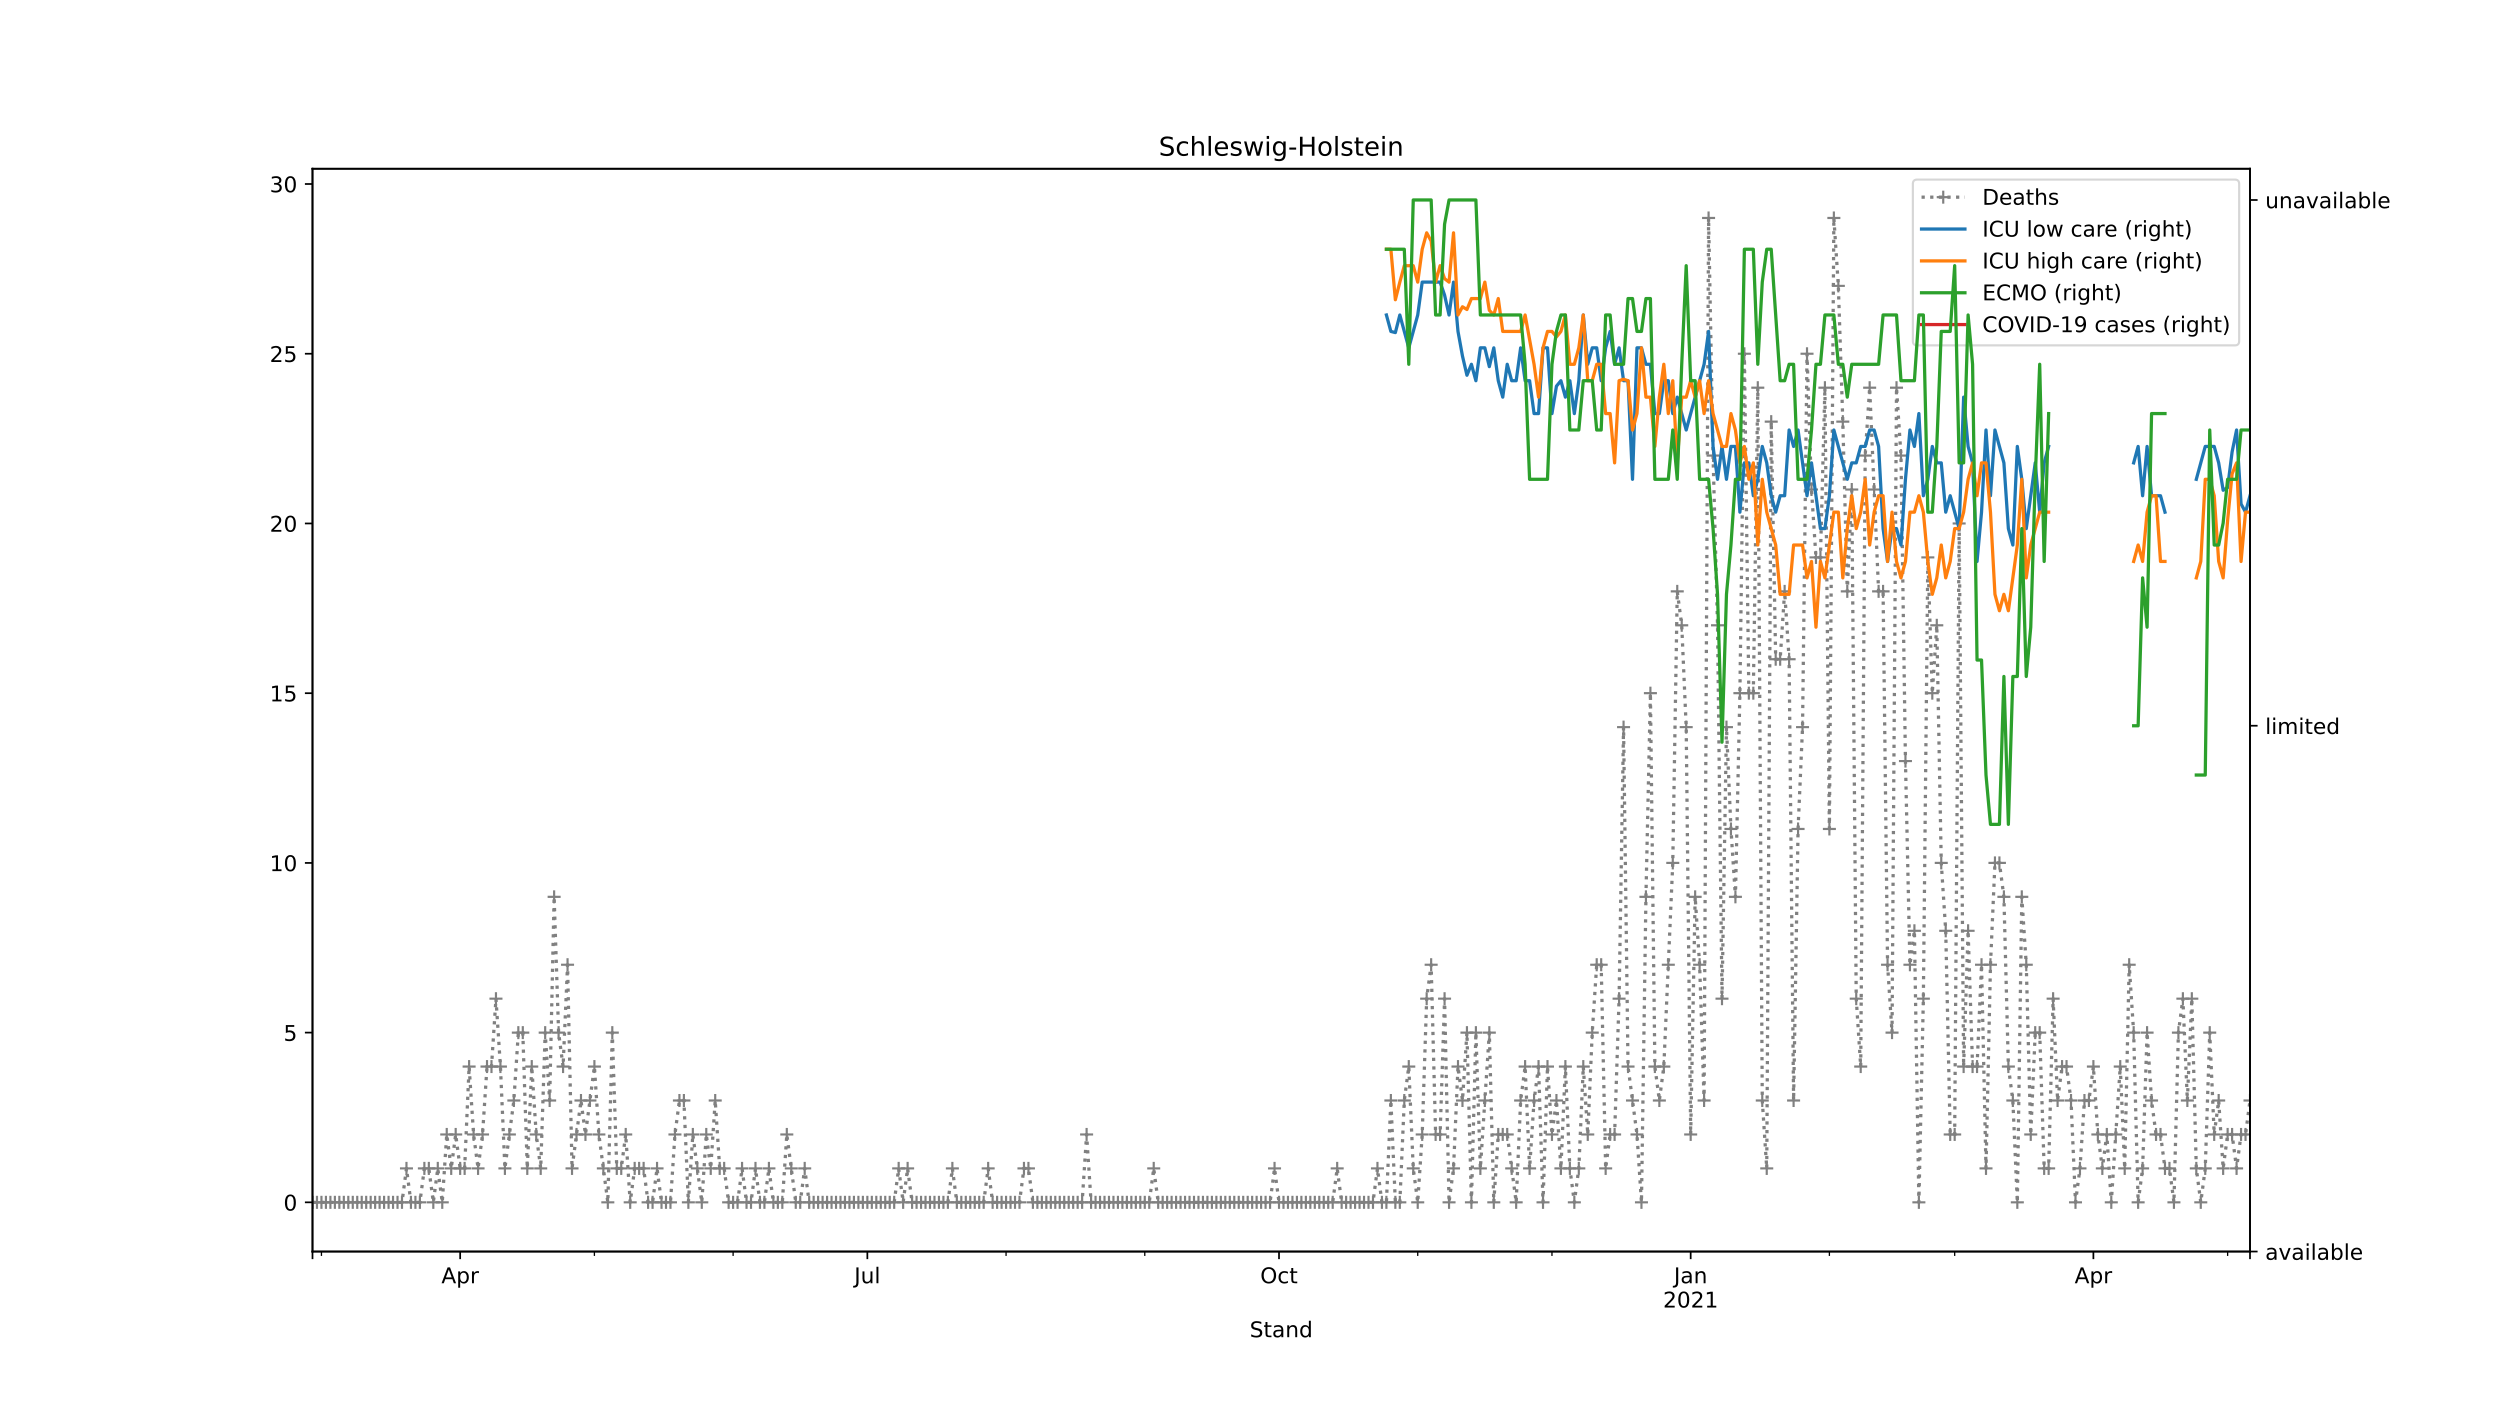 <?xml version="1.0" encoding="utf-8" standalone="no"?>
<!DOCTYPE svg PUBLIC "-//W3C//DTD SVG 1.1//EN"
  "http://www.w3.org/Graphics/SVG/1.1/DTD/svg11.dtd">
<!-- Created with matplotlib (https://matplotlib.org/) -->
<svg height="648pt" version="1.1" viewBox="0 0 1152 648" width="1152pt" xmlns="http://www.w3.org/2000/svg" xmlns:xlink="http://www.w3.org/1999/xlink">
 <defs>
  <style type="text/css">
*{stroke-linecap:butt;stroke-linejoin:round;}
  </style>
 </defs>
 <g id="figure_1">
  <g id="patch_1">
   <path d="M 0 648 
L 1152 648 
L 1152 0 
L 0 0 
z
" style="fill:#ffffff;"/>
  </g>
  <g id="axes_1">
   <g id="patch_2">
    <path d="M 144 576.72 
L 1036.8 576.72 
L 1036.8 77.76 
L 144 77.76 
z
" style="fill:#ffffff;"/>
   </g>
   <g id="matplotlib.axis_1">
    <g id="xtick_1">
     <g id="line2d_1">
      <defs>
       <path d="M 0 0 
L 0 3.5 
" id="m8292fcdfb2" style="stroke:#000000;stroke-width:0.8;"/>
      </defs>
      <g>
       <use style="stroke:#000000;stroke-width:0.8;" x="144" xlink:href="#m8292fcdfb2" y="576.72"/>
      </g>
     </g>
    </g>
    <g id="xtick_2">
     <g id="line2d_2">
      <g>
       <use style="stroke:#000000;stroke-width:0.8;" x="212.042" xlink:href="#m8292fcdfb2" y="576.72"/>
      </g>
     </g>
     <g id="text_1">
      <!-- Apr -->
      <defs>
       <path d="M 34.188 63.188 
L 20.797 26.906 
L 47.609 26.906 
z
M 28.609 72.906 
L 39.797 72.906 
L 67.578 0 
L 57.328 0 
L 50.688 18.703 
L 17.828 18.703 
L 11.188 0 
L 0.781 0 
z
" id="DejaVuSans-65"/>
       <path d="M 18.109 8.203 
L 18.109 -20.797 
L 9.078 -20.797 
L 9.078 54.688 
L 18.109 54.688 
L 18.109 46.391 
Q 20.953 51.266 25.266 53.625 
Q 29.594 56 35.594 56 
Q 45.562 56 51.781 48.094 
Q 58.016 40.188 58.016 27.297 
Q 58.016 14.406 51.781 6.484 
Q 45.562 -1.422 35.594 -1.422 
Q 29.594 -1.422 25.266 0.953 
Q 20.953 3.328 18.109 8.203 
z
M 48.688 27.297 
Q 48.688 37.203 44.609 42.844 
Q 40.531 48.484 33.406 48.484 
Q 26.266 48.484 22.188 42.844 
Q 18.109 37.203 18.109 27.297 
Q 18.109 17.391 22.188 11.75 
Q 26.266 6.109 33.406 6.109 
Q 40.531 6.109 44.609 11.75 
Q 48.688 17.391 48.688 27.297 
z
" id="DejaVuSans-112"/>
       <path d="M 41.109 46.297 
Q 39.594 47.172 37.812 47.578 
Q 36.031 48 33.891 48 
Q 26.266 48 22.188 43.047 
Q 18.109 38.094 18.109 28.812 
L 18.109 0 
L 9.078 0 
L 9.078 54.688 
L 18.109 54.688 
L 18.109 46.188 
Q 20.953 51.172 25.484 53.578 
Q 30.031 56 36.531 56 
Q 37.453 56 38.578 55.875 
Q 39.703 55.766 41.062 55.516 
z
" id="DejaVuSans-114"/>
      </defs>
      <g transform="translate(203.392 591.318)scale(0.1 -0.1)">
       <use xlink:href="#DejaVuSans-65"/>
       <use x="68.408" xlink:href="#DejaVuSans-112"/>
       <use x="131.885" xlink:href="#DejaVuSans-114"/>
      </g>
     </g>
    </g>
    <g id="xtick_3">
     <g id="line2d_3">
      <g>
       <use style="stroke:#000000;stroke-width:0.8;" x="399.675" xlink:href="#m8292fcdfb2" y="576.72"/>
      </g>
     </g>
     <g id="text_2">
      <!-- Jul -->
      <defs>
       <path d="M 9.812 72.906 
L 19.672 72.906 
L 19.672 5.078 
Q 19.672 -8.109 14.672 -14.062 
Q 9.672 -20.016 -1.422 -20.016 
L -5.172 -20.016 
L -5.172 -11.719 
L -2.094 -11.719 
Q 4.438 -11.719 7.125 -8.047 
Q 9.812 -4.391 9.812 5.078 
z
" id="DejaVuSans-74"/>
       <path d="M 8.5 21.578 
L 8.5 54.688 
L 17.484 54.688 
L 17.484 21.922 
Q 17.484 14.156 20.5 10.266 
Q 23.531 6.391 29.594 6.391 
Q 36.859 6.391 41.078 11.031 
Q 45.312 15.672 45.312 23.688 
L 45.312 54.688 
L 54.297 54.688 
L 54.297 0 
L 45.312 0 
L 45.312 8.406 
Q 42.047 3.422 37.719 1 
Q 33.406 -1.422 27.688 -1.422 
Q 18.266 -1.422 13.375 4.438 
Q 8.5 10.297 8.5 21.578 
z
M 31.109 56 
z
" id="DejaVuSans-117"/>
       <path d="M 9.422 75.984 
L 18.406 75.984 
L 18.406 0 
L 9.422 0 
z
" id="DejaVuSans-108"/>
      </defs>
      <g transform="translate(393.642 591.318)scale(0.1 -0.1)">
       <use xlink:href="#DejaVuSans-74"/>
       <use x="29.492" xlink:href="#DejaVuSans-117"/>
       <use x="92.871" xlink:href="#DejaVuSans-108"/>
      </g>
     </g>
    </g>
    <g id="xtick_4">
     <g id="line2d_4">
      <g>
       <use style="stroke:#000000;stroke-width:0.8;" x="589.369" xlink:href="#m8292fcdfb2" y="576.72"/>
      </g>
     </g>
     <g id="text_3">
      <!-- Oct -->
      <defs>
       <path d="M 39.406 66.219 
Q 28.656 66.219 22.328 58.203 
Q 16.016 50.203 16.016 36.375 
Q 16.016 22.609 22.328 14.594 
Q 28.656 6.594 39.406 6.594 
Q 50.141 6.594 56.422 14.594 
Q 62.703 22.609 62.703 36.375 
Q 62.703 50.203 56.422 58.203 
Q 50.141 66.219 39.406 66.219 
z
M 39.406 74.219 
Q 54.734 74.219 63.906 63.938 
Q 73.094 53.656 73.094 36.375 
Q 73.094 19.141 63.906 8.859 
Q 54.734 -1.422 39.406 -1.422 
Q 24.031 -1.422 14.812 8.828 
Q 5.609 19.094 5.609 36.375 
Q 5.609 53.656 14.812 63.938 
Q 24.031 74.219 39.406 74.219 
z
" id="DejaVuSans-79"/>
       <path d="M 48.781 52.594 
L 48.781 44.188 
Q 44.969 46.297 41.141 47.344 
Q 37.312 48.391 33.406 48.391 
Q 24.656 48.391 19.812 42.844 
Q 14.984 37.312 14.984 27.297 
Q 14.984 17.281 19.812 11.734 
Q 24.656 6.203 33.406 6.203 
Q 37.312 6.203 41.141 7.25 
Q 44.969 8.297 48.781 10.406 
L 48.781 2.094 
Q 45.016 0.344 40.984 -0.531 
Q 36.969 -1.422 32.422 -1.422 
Q 20.062 -1.422 12.781 6.344 
Q 5.516 14.109 5.516 27.297 
Q 5.516 40.672 12.859 48.328 
Q 20.219 56 33.016 56 
Q 37.156 56 41.109 55.141 
Q 45.062 54.297 48.781 52.594 
z
" id="DejaVuSans-99"/>
       <path d="M 18.312 70.219 
L 18.312 54.688 
L 36.812 54.688 
L 36.812 47.703 
L 18.312 47.703 
L 18.312 18.016 
Q 18.312 11.328 20.141 9.422 
Q 21.969 7.516 27.594 7.516 
L 36.812 7.516 
L 36.812 0 
L 27.594 0 
Q 17.188 0 13.234 3.875 
Q 9.281 7.766 9.281 18.016 
L 9.281 47.703 
L 2.688 47.703 
L 2.688 54.688 
L 9.281 54.688 
L 9.281 70.219 
z
" id="DejaVuSans-116"/>
      </defs>
      <g transform="translate(580.724 591.318)scale(0.1 -0.1)">
       <use xlink:href="#DejaVuSans-79"/>
       <use x="78.711" xlink:href="#DejaVuSans-99"/>
       <use x="133.691" xlink:href="#DejaVuSans-116"/>
      </g>
     </g>
    </g>
    <g id="xtick_5">
     <g id="line2d_5">
      <g>
       <use style="stroke:#000000;stroke-width:0.8;" x="779.063" xlink:href="#m8292fcdfb2" y="576.72"/>
      </g>
     </g>
     <g id="text_4">
      <!-- Jan -->
      <defs>
       <path d="M 34.281 27.484 
Q 23.391 27.484 19.188 25 
Q 14.984 22.516 14.984 16.5 
Q 14.984 11.719 18.141 8.906 
Q 21.297 6.109 26.703 6.109 
Q 34.188 6.109 38.703 11.406 
Q 43.219 16.703 43.219 25.484 
L 43.219 27.484 
z
M 52.203 31.203 
L 52.203 0 
L 43.219 0 
L 43.219 8.297 
Q 40.141 3.328 35.547 0.953 
Q 30.953 -1.422 24.312 -1.422 
Q 15.922 -1.422 10.953 3.297 
Q 6 8.016 6 15.922 
Q 6 25.141 12.172 29.828 
Q 18.359 34.516 30.609 34.516 
L 43.219 34.516 
L 43.219 35.406 
Q 43.219 41.609 39.141 45 
Q 35.062 48.391 27.688 48.391 
Q 23 48.391 18.547 47.266 
Q 14.109 46.141 10.016 43.891 
L 10.016 52.203 
Q 14.938 54.109 19.578 55.047 
Q 24.219 56 28.609 56 
Q 40.484 56 46.344 49.844 
Q 52.203 43.703 52.203 31.203 
z
" id="DejaVuSans-97"/>
       <path d="M 54.891 33.016 
L 54.891 0 
L 45.906 0 
L 45.906 32.719 
Q 45.906 40.484 42.875 44.328 
Q 39.844 48.188 33.797 48.188 
Q 26.516 48.188 22.312 43.547 
Q 18.109 38.922 18.109 30.906 
L 18.109 0 
L 9.078 0 
L 9.078 54.688 
L 18.109 54.688 
L 18.109 46.188 
Q 21.344 51.125 25.703 53.562 
Q 30.078 56 35.797 56 
Q 45.219 56 50.047 50.172 
Q 54.891 44.344 54.891 33.016 
z
" id="DejaVuSans-110"/>
      </defs>
      <g transform="translate(771.355 591.318)scale(0.1 -0.1)">
       <use xlink:href="#DejaVuSans-74"/>
       <use x="29.492" xlink:href="#DejaVuSans-97"/>
       <use x="90.771" xlink:href="#DejaVuSans-110"/>
      </g>
      <!-- 2021 -->
      <defs>
       <path d="M 19.188 8.297 
L 53.609 8.297 
L 53.609 0 
L 7.328 0 
L 7.328 8.297 
Q 12.938 14.109 22.625 23.891 
Q 32.328 33.688 34.812 36.531 
Q 39.547 41.844 41.422 45.531 
Q 43.312 49.219 43.312 52.781 
Q 43.312 58.594 39.234 62.25 
Q 35.156 65.922 28.609 65.922 
Q 23.969 65.922 18.812 64.312 
Q 13.672 62.703 7.812 59.422 
L 7.812 69.391 
Q 13.766 71.781 18.938 73 
Q 24.125 74.219 28.422 74.219 
Q 39.75 74.219 46.484 68.547 
Q 53.219 62.891 53.219 53.422 
Q 53.219 48.922 51.531 44.891 
Q 49.859 40.875 45.406 35.406 
Q 44.188 33.984 37.641 27.219 
Q 31.109 20.453 19.188 8.297 
z
" id="DejaVuSans-50"/>
       <path d="M 31.781 66.406 
Q 24.172 66.406 20.328 58.906 
Q 16.5 51.422 16.5 36.375 
Q 16.5 21.391 20.328 13.891 
Q 24.172 6.391 31.781 6.391 
Q 39.453 6.391 43.281 13.891 
Q 47.125 21.391 47.125 36.375 
Q 47.125 51.422 43.281 58.906 
Q 39.453 66.406 31.781 66.406 
z
M 31.781 74.219 
Q 44.047 74.219 50.516 64.516 
Q 56.984 54.828 56.984 36.375 
Q 56.984 17.969 50.516 8.266 
Q 44.047 -1.422 31.781 -1.422 
Q 19.531 -1.422 13.062 8.266 
Q 6.594 17.969 6.594 36.375 
Q 6.594 54.828 13.062 64.516 
Q 19.531 74.219 31.781 74.219 
z
" id="DejaVuSans-48"/>
       <path d="M 12.406 8.297 
L 28.516 8.297 
L 28.516 63.922 
L 10.984 60.406 
L 10.984 69.391 
L 28.422 72.906 
L 38.281 72.906 
L 38.281 8.297 
L 54.391 8.297 
L 54.391 0 
L 12.406 0 
z
" id="DejaVuSans-49"/>
      </defs>
      <g transform="translate(766.338 602.516)scale(0.1 -0.1)">
       <use xlink:href="#DejaVuSans-50"/>
       <use x="63.623" xlink:href="#DejaVuSans-48"/>
       <use x="127.246" xlink:href="#DejaVuSans-50"/>
       <use x="190.869" xlink:href="#DejaVuSans-49"/>
      </g>
     </g>
    </g>
    <g id="xtick_6">
     <g id="line2d_6">
      <g>
       <use style="stroke:#000000;stroke-width:0.8;" x="964.634" xlink:href="#m8292fcdfb2" y="576.72"/>
      </g>
     </g>
     <g id="text_5">
      <!-- Apr -->
      <g transform="translate(955.984 591.318)scale(0.1 -0.1)">
       <use xlink:href="#DejaVuSans-65"/>
       <use x="68.408" xlink:href="#DejaVuSans-112"/>
       <use x="131.885" xlink:href="#DejaVuSans-114"/>
      </g>
     </g>
    </g>
    <g id="xtick_7">
     <g id="line2d_7">
      <g>
       <use style="stroke:#000000;stroke-width:0.8;" x="1036.8" xlink:href="#m8292fcdfb2" y="576.72"/>
      </g>
     </g>
    </g>
    <g id="xtick_8">
     <g id="line2d_8">
      <defs>
       <path d="M 0 0 
L 0 2 
" id="m07bfb8929d" style="stroke:#000000;stroke-width:0.6;"/>
      </defs>
      <g>
       <use style="stroke:#000000;stroke-width:0.6;" x="148.124" xlink:href="#m07bfb8929d" y="576.72"/>
      </g>
     </g>
    </g>
    <g id="xtick_9">
     <g id="line2d_9">
      <g>
       <use style="stroke:#000000;stroke-width:0.6;" x="273.899" xlink:href="#m07bfb8929d" y="576.72"/>
      </g>
     </g>
    </g>
    <g id="xtick_10">
     <g id="line2d_10">
      <g>
       <use style="stroke:#000000;stroke-width:0.6;" x="337.818" xlink:href="#m07bfb8929d" y="576.72"/>
      </g>
     </g>
    </g>
    <g id="xtick_11">
     <g id="line2d_11">
      <g>
       <use style="stroke:#000000;stroke-width:0.6;" x="463.594" xlink:href="#m07bfb8929d" y="576.72"/>
      </g>
     </g>
    </g>
    <g id="xtick_12">
     <g id="line2d_12">
      <g>
       <use style="stroke:#000000;stroke-width:0.6;" x="527.512" xlink:href="#m07bfb8929d" y="576.72"/>
      </g>
     </g>
    </g>
    <g id="xtick_13">
     <g id="line2d_13">
      <g>
       <use style="stroke:#000000;stroke-width:0.6;" x="653.288" xlink:href="#m07bfb8929d" y="576.72"/>
      </g>
     </g>
    </g>
    <g id="xtick_14">
     <g id="line2d_14">
      <g>
       <use style="stroke:#000000;stroke-width:0.6;" x="715.145" xlink:href="#m07bfb8929d" y="576.72"/>
      </g>
     </g>
    </g>
    <g id="xtick_15">
     <g id="line2d_15">
      <g>
       <use style="stroke:#000000;stroke-width:0.6;" x="842.982" xlink:href="#m07bfb8929d" y="576.72"/>
      </g>
     </g>
    </g>
    <g id="xtick_16">
     <g id="line2d_16">
      <g>
       <use style="stroke:#000000;stroke-width:0.6;" x="900.715" xlink:href="#m07bfb8929d" y="576.72"/>
      </g>
     </g>
    </g>
    <g id="xtick_17">
     <g id="line2d_17">
      <g>
       <use style="stroke:#000000;stroke-width:0.6;" x="1026.491" xlink:href="#m07bfb8929d" y="576.72"/>
      </g>
     </g>
    </g>
    <g id="text_6">
     <!-- Stand -->
     <defs>
      <path d="M 53.516 70.516 
L 53.516 60.891 
Q 47.906 63.578 42.922 64.891 
Q 37.938 66.219 33.297 66.219 
Q 25.25 66.219 20.875 63.094 
Q 16.5 59.969 16.5 54.203 
Q 16.5 49.359 19.406 46.891 
Q 22.312 44.438 30.422 42.922 
L 36.375 41.703 
Q 47.406 39.594 52.656 34.297 
Q 57.906 29 57.906 20.125 
Q 57.906 9.516 50.797 4.047 
Q 43.703 -1.422 29.984 -1.422 
Q 24.812 -1.422 18.969 -0.25 
Q 13.141 0.922 6.891 3.219 
L 6.891 13.375 
Q 12.891 10.016 18.656 8.297 
Q 24.422 6.594 29.984 6.594 
Q 38.422 6.594 43.016 9.906 
Q 47.609 13.234 47.609 19.391 
Q 47.609 24.75 44.312 27.781 
Q 41.016 30.812 33.5 32.328 
L 27.484 33.5 
Q 16.453 35.688 11.516 40.375 
Q 6.594 45.062 6.594 53.422 
Q 6.594 63.094 13.406 68.656 
Q 20.219 74.219 32.172 74.219 
Q 37.312 74.219 42.625 73.281 
Q 47.953 72.359 53.516 70.516 
z
" id="DejaVuSans-83"/>
      <path d="M 45.406 46.391 
L 45.406 75.984 
L 54.391 75.984 
L 54.391 0 
L 45.406 0 
L 45.406 8.203 
Q 42.578 3.328 38.25 0.953 
Q 33.938 -1.422 27.875 -1.422 
Q 17.969 -1.422 11.734 6.484 
Q 5.516 14.406 5.516 27.297 
Q 5.516 40.188 11.734 48.094 
Q 17.969 56 27.875 56 
Q 33.938 56 38.25 53.625 
Q 42.578 51.266 45.406 46.391 
z
M 14.797 27.297 
Q 14.797 17.391 18.875 11.75 
Q 22.953 6.109 30.078 6.109 
Q 37.203 6.109 41.297 11.75 
Q 45.406 17.391 45.406 27.297 
Q 45.406 37.203 41.297 42.844 
Q 37.203 48.484 30.078 48.484 
Q 22.953 48.484 18.875 42.844 
Q 14.797 37.203 14.797 27.297 
z
" id="DejaVuSans-100"/>
     </defs>
     <g transform="translate(575.859 616.194)scale(0.1 -0.1)">
      <use xlink:href="#DejaVuSans-83"/>
      <use x="63.477" xlink:href="#DejaVuSans-116"/>
      <use x="102.686" xlink:href="#DejaVuSans-97"/>
      <use x="163.965" xlink:href="#DejaVuSans-110"/>
      <use x="227.344" xlink:href="#DejaVuSans-100"/>
     </g>
    </g>
   </g>
   <g id="matplotlib.axis_2">
    <g id="ytick_1">
     <g id="line2d_18">
      <defs>
       <path d="M 0 0 
L -3.5 0 
" id="mde6308cd30" style="stroke:#000000;stroke-width:0.8;"/>
      </defs>
      <g>
       <use style="stroke:#000000;stroke-width:0.8;" x="144" xlink:href="#mde6308cd30" y="554.04"/>
      </g>
     </g>
     <g id="text_7">
      <!-- 0 -->
      <g transform="translate(130.637 557.839)scale(0.1 -0.1)">
       <use xlink:href="#DejaVuSans-48"/>
      </g>
     </g>
    </g>
    <g id="ytick_2">
     <g id="line2d_19">
      <g>
       <use style="stroke:#000000;stroke-width:0.8;" x="144" xlink:href="#mde6308cd30" y="475.833"/>
      </g>
     </g>
     <g id="text_8">
      <!-- 5 -->
      <defs>
       <path d="M 10.797 72.906 
L 49.516 72.906 
L 49.516 64.594 
L 19.828 64.594 
L 19.828 46.734 
Q 21.969 47.469 24.109 47.828 
Q 26.266 48.188 28.422 48.188 
Q 40.625 48.188 47.75 41.5 
Q 54.891 34.812 54.891 23.391 
Q 54.891 11.625 47.562 5.094 
Q 40.234 -1.422 26.906 -1.422 
Q 22.312 -1.422 17.547 -0.641 
Q 12.797 0.141 7.719 1.703 
L 7.719 11.625 
Q 12.109 9.234 16.797 8.062 
Q 21.484 6.891 26.703 6.891 
Q 35.156 6.891 40.078 11.328 
Q 45.016 15.766 45.016 23.391 
Q 45.016 31 40.078 35.438 
Q 35.156 39.891 26.703 39.891 
Q 22.75 39.891 18.812 39.016 
Q 14.891 38.141 10.797 36.281 
z
" id="DejaVuSans-53"/>
      </defs>
      <g transform="translate(130.637 479.632)scale(0.1 -0.1)">
       <use xlink:href="#DejaVuSans-53"/>
      </g>
     </g>
    </g>
    <g id="ytick_3">
     <g id="line2d_20">
      <g>
       <use style="stroke:#000000;stroke-width:0.8;" x="144" xlink:href="#mde6308cd30" y="397.626"/>
      </g>
     </g>
     <g id="text_9">
      <!-- 10 -->
      <g transform="translate(124.275 401.425)scale(0.1 -0.1)">
       <use xlink:href="#DejaVuSans-49"/>
       <use x="63.623" xlink:href="#DejaVuSans-48"/>
      </g>
     </g>
    </g>
    <g id="ytick_4">
     <g id="line2d_21">
      <g>
       <use style="stroke:#000000;stroke-width:0.8;" x="144" xlink:href="#mde6308cd30" y="319.419"/>
      </g>
     </g>
     <g id="text_10">
      <!-- 15 -->
      <g transform="translate(124.275 323.219)scale(0.1 -0.1)">
       <use xlink:href="#DejaVuSans-49"/>
       <use x="63.623" xlink:href="#DejaVuSans-53"/>
      </g>
     </g>
    </g>
    <g id="ytick_5">
     <g id="line2d_22">
      <g>
       <use style="stroke:#000000;stroke-width:0.8;" x="144" xlink:href="#mde6308cd30" y="241.212"/>
      </g>
     </g>
     <g id="text_11">
      <!-- 20 -->
      <g transform="translate(124.275 245.012)scale(0.1 -0.1)">
       <use xlink:href="#DejaVuSans-50"/>
       <use x="63.623" xlink:href="#DejaVuSans-48"/>
      </g>
     </g>
    </g>
    <g id="ytick_6">
     <g id="line2d_23">
      <g>
       <use style="stroke:#000000;stroke-width:0.8;" x="144" xlink:href="#mde6308cd30" y="163.006"/>
      </g>
     </g>
     <g id="text_12">
      <!-- 25 -->
      <g transform="translate(124.275 166.805)scale(0.1 -0.1)">
       <use xlink:href="#DejaVuSans-50"/>
       <use x="63.623" xlink:href="#DejaVuSans-53"/>
      </g>
     </g>
    </g>
    <g id="ytick_7">
     <g id="line2d_24">
      <g>
       <use style="stroke:#000000;stroke-width:0.8;" x="144" xlink:href="#mde6308cd30" y="84.799"/>
      </g>
     </g>
     <g id="text_13">
      <!-- 30 -->
      <defs>
       <path d="M 40.578 39.312 
Q 47.656 37.797 51.625 33 
Q 55.609 28.219 55.609 21.188 
Q 55.609 10.406 48.188 4.484 
Q 40.766 -1.422 27.094 -1.422 
Q 22.516 -1.422 17.656 -0.516 
Q 12.797 0.391 7.625 2.203 
L 7.625 11.719 
Q 11.719 9.328 16.594 8.109 
Q 21.484 6.891 26.812 6.891 
Q 36.078 6.891 40.938 10.547 
Q 45.797 14.203 45.797 21.188 
Q 45.797 27.641 41.281 31.266 
Q 36.766 34.906 28.719 34.906 
L 20.219 34.906 
L 20.219 43.016 
L 29.109 43.016 
Q 36.375 43.016 40.234 45.922 
Q 44.094 48.828 44.094 54.297 
Q 44.094 59.906 40.109 62.906 
Q 36.141 65.922 28.719 65.922 
Q 24.656 65.922 20.016 65.031 
Q 15.375 64.156 9.812 62.312 
L 9.812 71.094 
Q 15.438 72.656 20.344 73.438 
Q 25.25 74.219 29.594 74.219 
Q 40.828 74.219 47.359 69.109 
Q 53.906 64.016 53.906 55.328 
Q 53.906 49.266 50.438 45.094 
Q 46.969 40.922 40.578 39.312 
z
" id="DejaVuSans-51"/>
      </defs>
      <g transform="translate(124.275 88.598)scale(0.1 -0.1)">
       <use xlink:href="#DejaVuSans-51"/>
       <use x="63.623" xlink:href="#DejaVuSans-48"/>
      </g>
     </g>
    </g>
   </g>
   <g id="line2d_25">
    <path clip-path="url(#pe4767d4f0d)" d="M 144 554.04 
L 185.238 554.04 
L 187.3 538.399 
L 189.362 554.04 
L 193.485 554.04 
L 195.547 538.399 
L 197.609 538.399 
L 199.671 554.04 
L 201.733 538.399 
L 203.795 554.04 
L 205.857 522.757 
L 207.919 538.399 
L 209.981 522.757 
L 212.042 538.399 
L 214.104 538.399 
L 216.166 491.474 
L 218.228 522.757 
L 220.29 538.399 
L 222.352 522.757 
L 224.414 491.474 
L 226.476 491.474 
L 228.538 460.192 
L 230.6 491.474 
L 232.661 538.399 
L 236.785 507.116 
L 238.847 475.833 
L 240.909 475.833 
L 242.971 538.399 
L 245.033 491.474 
L 247.095 522.757 
L 249.157 538.399 
L 251.218 475.833 
L 253.28 507.116 
L 255.342 413.268 
L 257.404 475.833 
L 259.466 491.474 
L 261.528 444.55 
L 263.59 538.399 
L 267.714 507.116 
L 269.776 522.757 
L 273.899 491.474 
L 275.961 522.757 
L 280.085 554.04 
L 282.147 475.833 
L 284.209 538.399 
L 286.271 538.399 
L 288.333 522.757 
L 290.394 554.04 
L 292.456 538.399 
L 296.58 538.399 
L 298.642 554.04 
L 300.704 554.04 
L 302.766 538.399 
L 304.828 554.04 
L 308.952 554.04 
L 311.013 522.757 
L 313.075 507.116 
L 315.137 507.116 
L 317.199 554.04 
L 319.261 522.757 
L 323.385 554.04 
L 325.447 522.757 
L 327.509 538.399 
L 329.57 507.116 
L 331.632 538.399 
L 333.694 538.399 
L 335.756 554.04 
L 339.88 554.04 
L 341.942 538.399 
L 344.004 554.04 
L 346.066 554.04 
L 348.127 538.399 
L 350.189 554.04 
L 352.251 554.04 
L 354.313 538.399 
L 356.375 554.04 
L 360.499 554.04 
L 362.561 522.757 
L 366.685 554.04 
L 368.746 554.04 
L 370.808 538.399 
L 372.87 554.04 
L 412.046 554.04 
L 414.108 538.399 
L 416.17 554.04 
L 418.232 538.399 
L 420.294 554.04 
L 436.789 554.04 
L 438.851 538.399 
L 440.913 554.04 
L 453.284 554.04 
L 455.346 538.399 
L 457.408 554.04 
L 469.779 554.04 
L 471.841 538.399 
L 473.903 538.399 
L 475.965 554.04 
L 498.646 554.04 
L 500.708 522.757 
L 502.77 554.04 
L 529.574 554.04 
L 531.636 538.399 
L 533.698 554.04 
L 585.245 554.04 
L 587.307 538.399 
L 589.369 554.04 
L 614.112 554.04 
L 616.174 538.399 
L 618.236 554.04 
L 632.669 554.04 
L 634.731 538.399 
L 636.793 554.04 
L 638.855 554.04 
L 640.916 507.116 
L 642.978 554.04 
L 645.04 554.04 
L 647.102 507.116 
L 649.164 491.474 
L 651.226 538.399 
L 653.288 554.04 
L 655.35 522.757 
L 657.412 460.192 
L 659.473 444.55 
L 661.535 522.757 
L 663.597 522.757 
L 665.659 460.192 
L 667.721 554.04 
L 669.783 538.399 
L 671.845 491.474 
L 673.907 507.116 
L 675.969 475.833 
L 678.03 554.04 
L 680.092 475.833 
L 682.154 538.399 
L 686.278 475.833 
L 688.34 554.04 
L 690.402 522.757 
L 694.526 522.757 
L 698.649 554.04 
L 700.711 507.116 
L 702.773 491.474 
L 704.835 538.399 
L 706.897 507.116 
L 708.959 491.474 
L 711.021 554.04 
L 713.083 491.474 
L 715.145 522.757 
L 717.206 507.116 
L 719.268 538.399 
L 721.33 491.474 
L 723.392 538.399 
L 725.454 554.04 
L 727.516 538.399 
L 729.578 491.474 
L 731.64 522.757 
L 733.702 475.833 
L 735.764 444.55 
L 737.825 444.55 
L 739.887 538.399 
L 741.949 522.757 
L 744.011 522.757 
L 746.073 460.192 
L 748.135 335.061 
L 750.197 491.474 
L 754.321 522.757 
L 756.382 554.04 
L 758.444 413.268 
L 760.506 319.419 
L 762.568 491.474 
L 764.63 507.116 
L 766.692 491.474 
L 770.816 397.626 
L 772.878 272.495 
L 774.939 288.137 
L 777.001 335.061 
L 779.063 522.757 
L 781.125 413.268 
L 783.187 444.55 
L 785.249 507.116 
L 787.311 100.44 
L 789.373 209.93 
L 791.435 288.137 
L 793.497 460.192 
L 795.558 335.061 
L 797.62 381.985 
L 799.682 413.268 
L 801.744 319.419 
L 803.806 163.006 
L 805.868 319.419 
L 807.93 319.419 
L 809.992 178.647 
L 812.054 507.116 
L 814.115 538.399 
L 816.177 194.288 
L 818.239 303.778 
L 820.301 303.778 
L 822.363 272.495 
L 824.425 303.778 
L 826.487 507.116 
L 828.549 381.985 
L 830.611 335.061 
L 832.673 163.006 
L 834.734 225.571 
L 836.796 256.854 
L 838.858 256.854 
L 840.92 178.647 
L 842.982 381.985 
L 845.044 100.44 
L 847.106 131.723 
L 849.168 194.288 
L 851.23 272.495 
L 853.291 225.571 
L 855.353 460.192 
L 857.415 491.474 
L 859.477 209.93 
L 861.539 178.647 
L 865.663 272.495 
L 867.725 272.495 
L 869.787 444.55 
L 871.848 475.833 
L 873.91 178.647 
L 875.972 209.93 
L 878.034 350.702 
L 880.096 444.55 
L 882.158 428.909 
L 884.22 554.04 
L 886.282 460.192 
L 888.344 256.854 
L 890.406 319.419 
L 892.467 288.137 
L 894.529 397.626 
L 896.591 428.909 
L 898.653 522.757 
L 900.715 522.757 
L 902.777 241.212 
L 904.839 491.474 
L 906.901 428.909 
L 908.963 491.474 
L 911.024 491.474 
L 913.086 444.55 
L 915.148 538.399 
L 917.21 444.55 
L 919.272 397.626 
L 921.334 397.626 
L 923.396 413.268 
L 925.458 491.474 
L 927.52 507.116 
L 929.582 554.04 
L 931.643 413.268 
L 933.705 444.55 
L 935.767 522.757 
L 937.829 475.833 
L 939.891 475.833 
L 941.953 538.399 
L 944.015 538.399 
L 946.077 460.192 
L 948.139 507.116 
L 950.2 491.474 
L 952.262 491.474 
L 954.324 507.116 
L 956.386 554.04 
L 958.448 538.399 
L 960.51 507.116 
L 962.572 507.116 
L 964.634 491.474 
L 966.696 522.757 
L 968.758 538.399 
L 970.819 522.757 
L 972.881 554.04 
L 977.005 491.474 
L 979.067 538.399 
L 981.129 444.55 
L 983.191 475.833 
L 985.253 554.04 
L 987.315 538.399 
L 989.376 475.833 
L 991.438 507.116 
L 993.5 522.757 
L 995.562 522.757 
L 997.624 538.399 
L 999.686 538.399 
L 1001.748 554.04 
L 1003.81 475.833 
L 1005.872 460.192 
L 1007.933 507.116 
L 1009.995 460.192 
L 1012.057 538.399 
L 1014.119 554.04 
L 1016.181 538.399 
L 1018.243 475.833 
L 1020.305 522.757 
L 1022.367 507.116 
L 1024.429 538.399 
L 1026.491 522.757 
L 1028.552 522.757 
L 1030.614 538.399 
L 1032.676 522.757 
L 1034.738 522.757 
L 1036.8 507.116 
L 1036.8 507.116 
" style="fill:none;stroke:#808080;stroke-dasharray:1.5,2.475;stroke-dashoffset:0;stroke-width:1.5;"/>
    <defs>
     <path d="M -3 0 
L 3 0 
M 0 3 
L 0 -3 
" id="m5af6fce53f" style="stroke:#808080;"/>
    </defs>
    <g clip-path="url(#pe4767d4f0d)">
     <use style="fill:#808080;stroke:#808080;" x="144" xlink:href="#m5af6fce53f" y="554.04"/>
     <use style="fill:#808080;stroke:#808080;" x="146.062" xlink:href="#m5af6fce53f" y="554.04"/>
     <use style="fill:#808080;stroke:#808080;" x="148.124" xlink:href="#m5af6fce53f" y="554.04"/>
     <use style="fill:#808080;stroke:#808080;" x="150.186" xlink:href="#m5af6fce53f" y="554.04"/>
     <use style="fill:#808080;stroke:#808080;" x="152.248" xlink:href="#m5af6fce53f" y="554.04"/>
     <use style="fill:#808080;stroke:#808080;" x="154.309" xlink:href="#m5af6fce53f" y="554.04"/>
     <use style="fill:#808080;stroke:#808080;" x="156.371" xlink:href="#m5af6fce53f" y="554.04"/>
     <use style="fill:#808080;stroke:#808080;" x="158.433" xlink:href="#m5af6fce53f" y="554.04"/>
     <use style="fill:#808080;stroke:#808080;" x="160.495" xlink:href="#m5af6fce53f" y="554.04"/>
     <use style="fill:#808080;stroke:#808080;" x="162.557" xlink:href="#m5af6fce53f" y="554.04"/>
     <use style="fill:#808080;stroke:#808080;" x="164.619" xlink:href="#m5af6fce53f" y="554.04"/>
     <use style="fill:#808080;stroke:#808080;" x="166.681" xlink:href="#m5af6fce53f" y="554.04"/>
     <use style="fill:#808080;stroke:#808080;" x="168.743" xlink:href="#m5af6fce53f" y="554.04"/>
     <use style="fill:#808080;stroke:#808080;" x="170.805" xlink:href="#m5af6fce53f" y="554.04"/>
     <use style="fill:#808080;stroke:#808080;" x="172.867" xlink:href="#m5af6fce53f" y="554.04"/>
     <use style="fill:#808080;stroke:#808080;" x="174.928" xlink:href="#m5af6fce53f" y="554.04"/>
     <use style="fill:#808080;stroke:#808080;" x="176.99" xlink:href="#m5af6fce53f" y="554.04"/>
     <use style="fill:#808080;stroke:#808080;" x="179.052" xlink:href="#m5af6fce53f" y="554.04"/>
     <use style="fill:#808080;stroke:#808080;" x="181.114" xlink:href="#m5af6fce53f" y="554.04"/>
     <use style="fill:#808080;stroke:#808080;" x="183.176" xlink:href="#m5af6fce53f" y="554.04"/>
     <use style="fill:#808080;stroke:#808080;" x="185.238" xlink:href="#m5af6fce53f" y="554.04"/>
     <use style="fill:#808080;stroke:#808080;" x="187.3" xlink:href="#m5af6fce53f" y="538.399"/>
     <use style="fill:#808080;stroke:#808080;" x="189.362" xlink:href="#m5af6fce53f" y="554.04"/>
     <use style="fill:#808080;stroke:#808080;" x="191.424" xlink:href="#m5af6fce53f" y="554.04"/>
     <use style="fill:#808080;stroke:#808080;" x="193.485" xlink:href="#m5af6fce53f" y="554.04"/>
     <use style="fill:#808080;stroke:#808080;" x="195.547" xlink:href="#m5af6fce53f" y="538.399"/>
     <use style="fill:#808080;stroke:#808080;" x="197.609" xlink:href="#m5af6fce53f" y="538.399"/>
     <use style="fill:#808080;stroke:#808080;" x="199.671" xlink:href="#m5af6fce53f" y="554.04"/>
     <use style="fill:#808080;stroke:#808080;" x="201.733" xlink:href="#m5af6fce53f" y="538.399"/>
     <use style="fill:#808080;stroke:#808080;" x="203.795" xlink:href="#m5af6fce53f" y="554.04"/>
     <use style="fill:#808080;stroke:#808080;" x="205.857" xlink:href="#m5af6fce53f" y="522.757"/>
     <use style="fill:#808080;stroke:#808080;" x="207.919" xlink:href="#m5af6fce53f" y="538.399"/>
     <use style="fill:#808080;stroke:#808080;" x="209.981" xlink:href="#m5af6fce53f" y="522.757"/>
     <use style="fill:#808080;stroke:#808080;" x="212.042" xlink:href="#m5af6fce53f" y="538.399"/>
     <use style="fill:#808080;stroke:#808080;" x="214.104" xlink:href="#m5af6fce53f" y="538.399"/>
     <use style="fill:#808080;stroke:#808080;" x="216.166" xlink:href="#m5af6fce53f" y="491.474"/>
     <use style="fill:#808080;stroke:#808080;" x="218.228" xlink:href="#m5af6fce53f" y="522.757"/>
     <use style="fill:#808080;stroke:#808080;" x="220.29" xlink:href="#m5af6fce53f" y="538.399"/>
     <use style="fill:#808080;stroke:#808080;" x="222.352" xlink:href="#m5af6fce53f" y="522.757"/>
     <use style="fill:#808080;stroke:#808080;" x="224.414" xlink:href="#m5af6fce53f" y="491.474"/>
     <use style="fill:#808080;stroke:#808080;" x="226.476" xlink:href="#m5af6fce53f" y="491.474"/>
     <use style="fill:#808080;stroke:#808080;" x="228.538" xlink:href="#m5af6fce53f" y="460.192"/>
     <use style="fill:#808080;stroke:#808080;" x="230.6" xlink:href="#m5af6fce53f" y="491.474"/>
     <use style="fill:#808080;stroke:#808080;" x="232.661" xlink:href="#m5af6fce53f" y="538.399"/>
     <use style="fill:#808080;stroke:#808080;" x="234.723" xlink:href="#m5af6fce53f" y="522.757"/>
     <use style="fill:#808080;stroke:#808080;" x="236.785" xlink:href="#m5af6fce53f" y="507.116"/>
     <use style="fill:#808080;stroke:#808080;" x="238.847" xlink:href="#m5af6fce53f" y="475.833"/>
     <use style="fill:#808080;stroke:#808080;" x="240.909" xlink:href="#m5af6fce53f" y="475.833"/>
     <use style="fill:#808080;stroke:#808080;" x="242.971" xlink:href="#m5af6fce53f" y="538.399"/>
     <use style="fill:#808080;stroke:#808080;" x="245.033" xlink:href="#m5af6fce53f" y="491.474"/>
     <use style="fill:#808080;stroke:#808080;" x="247.095" xlink:href="#m5af6fce53f" y="522.757"/>
     <use style="fill:#808080;stroke:#808080;" x="249.157" xlink:href="#m5af6fce53f" y="538.399"/>
     <use style="fill:#808080;stroke:#808080;" x="251.218" xlink:href="#m5af6fce53f" y="475.833"/>
     <use style="fill:#808080;stroke:#808080;" x="253.28" xlink:href="#m5af6fce53f" y="507.116"/>
     <use style="fill:#808080;stroke:#808080;" x="255.342" xlink:href="#m5af6fce53f" y="413.268"/>
     <use style="fill:#808080;stroke:#808080;" x="257.404" xlink:href="#m5af6fce53f" y="475.833"/>
     <use style="fill:#808080;stroke:#808080;" x="259.466" xlink:href="#m5af6fce53f" y="491.474"/>
     <use style="fill:#808080;stroke:#808080;" x="261.528" xlink:href="#m5af6fce53f" y="444.55"/>
     <use style="fill:#808080;stroke:#808080;" x="263.59" xlink:href="#m5af6fce53f" y="538.399"/>
     <use style="fill:#808080;stroke:#808080;" x="265.652" xlink:href="#m5af6fce53f" y="522.757"/>
     <use style="fill:#808080;stroke:#808080;" x="267.714" xlink:href="#m5af6fce53f" y="507.116"/>
     <use style="fill:#808080;stroke:#808080;" x="269.776" xlink:href="#m5af6fce53f" y="522.757"/>
     <use style="fill:#808080;stroke:#808080;" x="271.837" xlink:href="#m5af6fce53f" y="507.116"/>
     <use style="fill:#808080;stroke:#808080;" x="273.899" xlink:href="#m5af6fce53f" y="491.474"/>
     <use style="fill:#808080;stroke:#808080;" x="275.961" xlink:href="#m5af6fce53f" y="522.757"/>
     <use style="fill:#808080;stroke:#808080;" x="278.023" xlink:href="#m5af6fce53f" y="538.399"/>
     <use style="fill:#808080;stroke:#808080;" x="280.085" xlink:href="#m5af6fce53f" y="554.04"/>
     <use style="fill:#808080;stroke:#808080;" x="282.147" xlink:href="#m5af6fce53f" y="475.833"/>
     <use style="fill:#808080;stroke:#808080;" x="284.209" xlink:href="#m5af6fce53f" y="538.399"/>
     <use style="fill:#808080;stroke:#808080;" x="286.271" xlink:href="#m5af6fce53f" y="538.399"/>
     <use style="fill:#808080;stroke:#808080;" x="288.333" xlink:href="#m5af6fce53f" y="522.757"/>
     <use style="fill:#808080;stroke:#808080;" x="290.394" xlink:href="#m5af6fce53f" y="554.04"/>
     <use style="fill:#808080;stroke:#808080;" x="292.456" xlink:href="#m5af6fce53f" y="538.399"/>
     <use style="fill:#808080;stroke:#808080;" x="294.518" xlink:href="#m5af6fce53f" y="538.399"/>
     <use style="fill:#808080;stroke:#808080;" x="296.58" xlink:href="#m5af6fce53f" y="538.399"/>
     <use style="fill:#808080;stroke:#808080;" x="298.642" xlink:href="#m5af6fce53f" y="554.04"/>
     <use style="fill:#808080;stroke:#808080;" x="300.704" xlink:href="#m5af6fce53f" y="554.04"/>
     <use style="fill:#808080;stroke:#808080;" x="302.766" xlink:href="#m5af6fce53f" y="538.399"/>
     <use style="fill:#808080;stroke:#808080;" x="304.828" xlink:href="#m5af6fce53f" y="554.04"/>
     <use style="fill:#808080;stroke:#808080;" x="306.89" xlink:href="#m5af6fce53f" y="554.04"/>
     <use style="fill:#808080;stroke:#808080;" x="308.952" xlink:href="#m5af6fce53f" y="554.04"/>
     <use style="fill:#808080;stroke:#808080;" x="311.013" xlink:href="#m5af6fce53f" y="522.757"/>
     <use style="fill:#808080;stroke:#808080;" x="313.075" xlink:href="#m5af6fce53f" y="507.116"/>
     <use style="fill:#808080;stroke:#808080;" x="315.137" xlink:href="#m5af6fce53f" y="507.116"/>
     <use style="fill:#808080;stroke:#808080;" x="317.199" xlink:href="#m5af6fce53f" y="554.04"/>
     <use style="fill:#808080;stroke:#808080;" x="319.261" xlink:href="#m5af6fce53f" y="522.757"/>
     <use style="fill:#808080;stroke:#808080;" x="321.323" xlink:href="#m5af6fce53f" y="538.399"/>
     <use style="fill:#808080;stroke:#808080;" x="323.385" xlink:href="#m5af6fce53f" y="554.04"/>
     <use style="fill:#808080;stroke:#808080;" x="325.447" xlink:href="#m5af6fce53f" y="522.757"/>
     <use style="fill:#808080;stroke:#808080;" x="327.509" xlink:href="#m5af6fce53f" y="538.399"/>
     <use style="fill:#808080;stroke:#808080;" x="329.57" xlink:href="#m5af6fce53f" y="507.116"/>
     <use style="fill:#808080;stroke:#808080;" x="331.632" xlink:href="#m5af6fce53f" y="538.399"/>
     <use style="fill:#808080;stroke:#808080;" x="333.694" xlink:href="#m5af6fce53f" y="538.399"/>
     <use style="fill:#808080;stroke:#808080;" x="335.756" xlink:href="#m5af6fce53f" y="554.04"/>
     <use style="fill:#808080;stroke:#808080;" x="337.818" xlink:href="#m5af6fce53f" y="554.04"/>
     <use style="fill:#808080;stroke:#808080;" x="339.88" xlink:href="#m5af6fce53f" y="554.04"/>
     <use style="fill:#808080;stroke:#808080;" x="341.942" xlink:href="#m5af6fce53f" y="538.399"/>
     <use style="fill:#808080;stroke:#808080;" x="344.004" xlink:href="#m5af6fce53f" y="554.04"/>
     <use style="fill:#808080;stroke:#808080;" x="346.066" xlink:href="#m5af6fce53f" y="554.04"/>
     <use style="fill:#808080;stroke:#808080;" x="348.127" xlink:href="#m5af6fce53f" y="538.399"/>
     <use style="fill:#808080;stroke:#808080;" x="350.189" xlink:href="#m5af6fce53f" y="554.04"/>
     <use style="fill:#808080;stroke:#808080;" x="352.251" xlink:href="#m5af6fce53f" y="554.04"/>
     <use style="fill:#808080;stroke:#808080;" x="354.313" xlink:href="#m5af6fce53f" y="538.399"/>
     <use style="fill:#808080;stroke:#808080;" x="356.375" xlink:href="#m5af6fce53f" y="554.04"/>
     <use style="fill:#808080;stroke:#808080;" x="358.437" xlink:href="#m5af6fce53f" y="554.04"/>
     <use style="fill:#808080;stroke:#808080;" x="360.499" xlink:href="#m5af6fce53f" y="554.04"/>
     <use style="fill:#808080;stroke:#808080;" x="362.561" xlink:href="#m5af6fce53f" y="522.757"/>
     <use style="fill:#808080;stroke:#808080;" x="364.623" xlink:href="#m5af6fce53f" y="538.399"/>
     <use style="fill:#808080;stroke:#808080;" x="366.685" xlink:href="#m5af6fce53f" y="554.04"/>
     <use style="fill:#808080;stroke:#808080;" x="368.746" xlink:href="#m5af6fce53f" y="554.04"/>
     <use style="fill:#808080;stroke:#808080;" x="370.808" xlink:href="#m5af6fce53f" y="538.399"/>
     <use style="fill:#808080;stroke:#808080;" x="372.87" xlink:href="#m5af6fce53f" y="554.04"/>
     <use style="fill:#808080;stroke:#808080;" x="374.932" xlink:href="#m5af6fce53f" y="554.04"/>
     <use style="fill:#808080;stroke:#808080;" x="376.994" xlink:href="#m5af6fce53f" y="554.04"/>
     <use style="fill:#808080;stroke:#808080;" x="379.056" xlink:href="#m5af6fce53f" y="554.04"/>
     <use style="fill:#808080;stroke:#808080;" x="381.118" xlink:href="#m5af6fce53f" y="554.04"/>
     <use style="fill:#808080;stroke:#808080;" x="383.18" xlink:href="#m5af6fce53f" y="554.04"/>
     <use style="fill:#808080;stroke:#808080;" x="385.242" xlink:href="#m5af6fce53f" y="554.04"/>
     <use style="fill:#808080;stroke:#808080;" x="387.303" xlink:href="#m5af6fce53f" y="554.04"/>
     <use style="fill:#808080;stroke:#808080;" x="389.365" xlink:href="#m5af6fce53f" y="554.04"/>
     <use style="fill:#808080;stroke:#808080;" x="391.427" xlink:href="#m5af6fce53f" y="554.04"/>
     <use style="fill:#808080;stroke:#808080;" x="393.489" xlink:href="#m5af6fce53f" y="554.04"/>
     <use style="fill:#808080;stroke:#808080;" x="395.551" xlink:href="#m5af6fce53f" y="554.04"/>
     <use style="fill:#808080;stroke:#808080;" x="397.613" xlink:href="#m5af6fce53f" y="554.04"/>
     <use style="fill:#808080;stroke:#808080;" x="399.675" xlink:href="#m5af6fce53f" y="554.04"/>
     <use style="fill:#808080;stroke:#808080;" x="401.737" xlink:href="#m5af6fce53f" y="554.04"/>
     <use style="fill:#808080;stroke:#808080;" x="403.799" xlink:href="#m5af6fce53f" y="554.04"/>
     <use style="fill:#808080;stroke:#808080;" x="405.861" xlink:href="#m5af6fce53f" y="554.04"/>
     <use style="fill:#808080;stroke:#808080;" x="407.922" xlink:href="#m5af6fce53f" y="554.04"/>
     <use style="fill:#808080;stroke:#808080;" x="409.984" xlink:href="#m5af6fce53f" y="554.04"/>
     <use style="fill:#808080;stroke:#808080;" x="412.046" xlink:href="#m5af6fce53f" y="554.04"/>
     <use style="fill:#808080;stroke:#808080;" x="414.108" xlink:href="#m5af6fce53f" y="538.399"/>
     <use style="fill:#808080;stroke:#808080;" x="416.17" xlink:href="#m5af6fce53f" y="554.04"/>
     <use style="fill:#808080;stroke:#808080;" x="418.232" xlink:href="#m5af6fce53f" y="538.399"/>
     <use style="fill:#808080;stroke:#808080;" x="420.294" xlink:href="#m5af6fce53f" y="554.04"/>
     <use style="fill:#808080;stroke:#808080;" x="422.356" xlink:href="#m5af6fce53f" y="554.04"/>
     <use style="fill:#808080;stroke:#808080;" x="424.418" xlink:href="#m5af6fce53f" y="554.04"/>
     <use style="fill:#808080;stroke:#808080;" x="426.479" xlink:href="#m5af6fce53f" y="554.04"/>
     <use style="fill:#808080;stroke:#808080;" x="428.541" xlink:href="#m5af6fce53f" y="554.04"/>
     <use style="fill:#808080;stroke:#808080;" x="430.603" xlink:href="#m5af6fce53f" y="554.04"/>
     <use style="fill:#808080;stroke:#808080;" x="432.665" xlink:href="#m5af6fce53f" y="554.04"/>
     <use style="fill:#808080;stroke:#808080;" x="434.727" xlink:href="#m5af6fce53f" y="554.04"/>
     <use style="fill:#808080;stroke:#808080;" x="436.789" xlink:href="#m5af6fce53f" y="554.04"/>
     <use style="fill:#808080;stroke:#808080;" x="438.851" xlink:href="#m5af6fce53f" y="538.399"/>
     <use style="fill:#808080;stroke:#808080;" x="440.913" xlink:href="#m5af6fce53f" y="554.04"/>
     <use style="fill:#808080;stroke:#808080;" x="442.975" xlink:href="#m5af6fce53f" y="554.04"/>
     <use style="fill:#808080;stroke:#808080;" x="445.036" xlink:href="#m5af6fce53f" y="554.04"/>
     <use style="fill:#808080;stroke:#808080;" x="447.098" xlink:href="#m5af6fce53f" y="554.04"/>
     <use style="fill:#808080;stroke:#808080;" x="449.16" xlink:href="#m5af6fce53f" y="554.04"/>
     <use style="fill:#808080;stroke:#808080;" x="451.222" xlink:href="#m5af6fce53f" y="554.04"/>
     <use style="fill:#808080;stroke:#808080;" x="453.284" xlink:href="#m5af6fce53f" y="554.04"/>
     <use style="fill:#808080;stroke:#808080;" x="455.346" xlink:href="#m5af6fce53f" y="538.399"/>
     <use style="fill:#808080;stroke:#808080;" x="457.408" xlink:href="#m5af6fce53f" y="554.04"/>
     <use style="fill:#808080;stroke:#808080;" x="459.47" xlink:href="#m5af6fce53f" y="554.04"/>
     <use style="fill:#808080;stroke:#808080;" x="461.532" xlink:href="#m5af6fce53f" y="554.04"/>
     <use style="fill:#808080;stroke:#808080;" x="463.594" xlink:href="#m5af6fce53f" y="554.04"/>
     <use style="fill:#808080;stroke:#808080;" x="465.655" xlink:href="#m5af6fce53f" y="554.04"/>
     <use style="fill:#808080;stroke:#808080;" x="467.717" xlink:href="#m5af6fce53f" y="554.04"/>
     <use style="fill:#808080;stroke:#808080;" x="469.779" xlink:href="#m5af6fce53f" y="554.04"/>
     <use style="fill:#808080;stroke:#808080;" x="471.841" xlink:href="#m5af6fce53f" y="538.399"/>
     <use style="fill:#808080;stroke:#808080;" x="473.903" xlink:href="#m5af6fce53f" y="538.399"/>
     <use style="fill:#808080;stroke:#808080;" x="475.965" xlink:href="#m5af6fce53f" y="554.04"/>
     <use style="fill:#808080;stroke:#808080;" x="478.027" xlink:href="#m5af6fce53f" y="554.04"/>
     <use style="fill:#808080;stroke:#808080;" x="480.089" xlink:href="#m5af6fce53f" y="554.04"/>
     <use style="fill:#808080;stroke:#808080;" x="482.151" xlink:href="#m5af6fce53f" y="554.04"/>
     <use style="fill:#808080;stroke:#808080;" x="484.212" xlink:href="#m5af6fce53f" y="554.04"/>
     <use style="fill:#808080;stroke:#808080;" x="486.274" xlink:href="#m5af6fce53f" y="554.04"/>
     <use style="fill:#808080;stroke:#808080;" x="488.336" xlink:href="#m5af6fce53f" y="554.04"/>
     <use style="fill:#808080;stroke:#808080;" x="490.398" xlink:href="#m5af6fce53f" y="554.04"/>
     <use style="fill:#808080;stroke:#808080;" x="492.46" xlink:href="#m5af6fce53f" y="554.04"/>
     <use style="fill:#808080;stroke:#808080;" x="494.522" xlink:href="#m5af6fce53f" y="554.04"/>
     <use style="fill:#808080;stroke:#808080;" x="496.584" xlink:href="#m5af6fce53f" y="554.04"/>
     <use style="fill:#808080;stroke:#808080;" x="498.646" xlink:href="#m5af6fce53f" y="554.04"/>
     <use style="fill:#808080;stroke:#808080;" x="500.708" xlink:href="#m5af6fce53f" y="522.757"/>
     <use style="fill:#808080;stroke:#808080;" x="502.77" xlink:href="#m5af6fce53f" y="554.04"/>
     <use style="fill:#808080;stroke:#808080;" x="504.831" xlink:href="#m5af6fce53f" y="554.04"/>
     <use style="fill:#808080;stroke:#808080;" x="506.893" xlink:href="#m5af6fce53f" y="554.04"/>
     <use style="fill:#808080;stroke:#808080;" x="508.955" xlink:href="#m5af6fce53f" y="554.04"/>
     <use style="fill:#808080;stroke:#808080;" x="511.017" xlink:href="#m5af6fce53f" y="554.04"/>
     <use style="fill:#808080;stroke:#808080;" x="513.079" xlink:href="#m5af6fce53f" y="554.04"/>
     <use style="fill:#808080;stroke:#808080;" x="515.141" xlink:href="#m5af6fce53f" y="554.04"/>
     <use style="fill:#808080;stroke:#808080;" x="517.203" xlink:href="#m5af6fce53f" y="554.04"/>
     <use style="fill:#808080;stroke:#808080;" x="519.265" xlink:href="#m5af6fce53f" y="554.04"/>
     <use style="fill:#808080;stroke:#808080;" x="521.327" xlink:href="#m5af6fce53f" y="554.04"/>
     <use style="fill:#808080;stroke:#808080;" x="523.388" xlink:href="#m5af6fce53f" y="554.04"/>
     <use style="fill:#808080;stroke:#808080;" x="525.45" xlink:href="#m5af6fce53f" y="554.04"/>
     <use style="fill:#808080;stroke:#808080;" x="527.512" xlink:href="#m5af6fce53f" y="554.04"/>
     <use style="fill:#808080;stroke:#808080;" x="529.574" xlink:href="#m5af6fce53f" y="554.04"/>
     <use style="fill:#808080;stroke:#808080;" x="531.636" xlink:href="#m5af6fce53f" y="538.399"/>
     <use style="fill:#808080;stroke:#808080;" x="533.698" xlink:href="#m5af6fce53f" y="554.04"/>
     <use style="fill:#808080;stroke:#808080;" x="535.76" xlink:href="#m5af6fce53f" y="554.04"/>
     <use style="fill:#808080;stroke:#808080;" x="537.822" xlink:href="#m5af6fce53f" y="554.04"/>
     <use style="fill:#808080;stroke:#808080;" x="539.884" xlink:href="#m5af6fce53f" y="554.04"/>
     <use style="fill:#808080;stroke:#808080;" x="541.945" xlink:href="#m5af6fce53f" y="554.04"/>
     <use style="fill:#808080;stroke:#808080;" x="544.007" xlink:href="#m5af6fce53f" y="554.04"/>
     <use style="fill:#808080;stroke:#808080;" x="546.069" xlink:href="#m5af6fce53f" y="554.04"/>
     <use style="fill:#808080;stroke:#808080;" x="548.131" xlink:href="#m5af6fce53f" y="554.04"/>
     <use style="fill:#808080;stroke:#808080;" x="550.193" xlink:href="#m5af6fce53f" y="554.04"/>
     <use style="fill:#808080;stroke:#808080;" x="552.255" xlink:href="#m5af6fce53f" y="554.04"/>
     <use style="fill:#808080;stroke:#808080;" x="554.317" xlink:href="#m5af6fce53f" y="554.04"/>
     <use style="fill:#808080;stroke:#808080;" x="556.379" xlink:href="#m5af6fce53f" y="554.04"/>
     <use style="fill:#808080;stroke:#808080;" x="558.441" xlink:href="#m5af6fce53f" y="554.04"/>
     <use style="fill:#808080;stroke:#808080;" x="560.503" xlink:href="#m5af6fce53f" y="554.04"/>
     <use style="fill:#808080;stroke:#808080;" x="562.564" xlink:href="#m5af6fce53f" y="554.04"/>
     <use style="fill:#808080;stroke:#808080;" x="564.626" xlink:href="#m5af6fce53f" y="554.04"/>
     <use style="fill:#808080;stroke:#808080;" x="566.688" xlink:href="#m5af6fce53f" y="554.04"/>
     <use style="fill:#808080;stroke:#808080;" x="568.75" xlink:href="#m5af6fce53f" y="554.04"/>
     <use style="fill:#808080;stroke:#808080;" x="570.812" xlink:href="#m5af6fce53f" y="554.04"/>
     <use style="fill:#808080;stroke:#808080;" x="572.874" xlink:href="#m5af6fce53f" y="554.04"/>
     <use style="fill:#808080;stroke:#808080;" x="574.936" xlink:href="#m5af6fce53f" y="554.04"/>
     <use style="fill:#808080;stroke:#808080;" x="576.998" xlink:href="#m5af6fce53f" y="554.04"/>
     <use style="fill:#808080;stroke:#808080;" x="579.06" xlink:href="#m5af6fce53f" y="554.04"/>
     <use style="fill:#808080;stroke:#808080;" x="581.121" xlink:href="#m5af6fce53f" y="554.04"/>
     <use style="fill:#808080;stroke:#808080;" x="583.183" xlink:href="#m5af6fce53f" y="554.04"/>
     <use style="fill:#808080;stroke:#808080;" x="585.245" xlink:href="#m5af6fce53f" y="554.04"/>
     <use style="fill:#808080;stroke:#808080;" x="587.307" xlink:href="#m5af6fce53f" y="538.399"/>
     <use style="fill:#808080;stroke:#808080;" x="589.369" xlink:href="#m5af6fce53f" y="554.04"/>
     <use style="fill:#808080;stroke:#808080;" x="591.431" xlink:href="#m5af6fce53f" y="554.04"/>
     <use style="fill:#808080;stroke:#808080;" x="593.493" xlink:href="#m5af6fce53f" y="554.04"/>
     <use style="fill:#808080;stroke:#808080;" x="595.555" xlink:href="#m5af6fce53f" y="554.04"/>
     <use style="fill:#808080;stroke:#808080;" x="597.617" xlink:href="#m5af6fce53f" y="554.04"/>
     <use style="fill:#808080;stroke:#808080;" x="599.679" xlink:href="#m5af6fce53f" y="554.04"/>
     <use style="fill:#808080;stroke:#808080;" x="601.74" xlink:href="#m5af6fce53f" y="554.04"/>
     <use style="fill:#808080;stroke:#808080;" x="603.802" xlink:href="#m5af6fce53f" y="554.04"/>
     <use style="fill:#808080;stroke:#808080;" x="605.864" xlink:href="#m5af6fce53f" y="554.04"/>
     <use style="fill:#808080;stroke:#808080;" x="607.926" xlink:href="#m5af6fce53f" y="554.04"/>
     <use style="fill:#808080;stroke:#808080;" x="609.988" xlink:href="#m5af6fce53f" y="554.04"/>
     <use style="fill:#808080;stroke:#808080;" x="612.05" xlink:href="#m5af6fce53f" y="554.04"/>
     <use style="fill:#808080;stroke:#808080;" x="614.112" xlink:href="#m5af6fce53f" y="554.04"/>
     <use style="fill:#808080;stroke:#808080;" x="616.174" xlink:href="#m5af6fce53f" y="538.399"/>
     <use style="fill:#808080;stroke:#808080;" x="618.236" xlink:href="#m5af6fce53f" y="554.04"/>
     <use style="fill:#808080;stroke:#808080;" x="620.297" xlink:href="#m5af6fce53f" y="554.04"/>
     <use style="fill:#808080;stroke:#808080;" x="622.359" xlink:href="#m5af6fce53f" y="554.04"/>
     <use style="fill:#808080;stroke:#808080;" x="624.421" xlink:href="#m5af6fce53f" y="554.04"/>
     <use style="fill:#808080;stroke:#808080;" x="626.483" xlink:href="#m5af6fce53f" y="554.04"/>
     <use style="fill:#808080;stroke:#808080;" x="628.545" xlink:href="#m5af6fce53f" y="554.04"/>
     <use style="fill:#808080;stroke:#808080;" x="630.607" xlink:href="#m5af6fce53f" y="554.04"/>
     <use style="fill:#808080;stroke:#808080;" x="632.669" xlink:href="#m5af6fce53f" y="554.04"/>
     <use style="fill:#808080;stroke:#808080;" x="634.731" xlink:href="#m5af6fce53f" y="538.399"/>
     <use style="fill:#808080;stroke:#808080;" x="636.793" xlink:href="#m5af6fce53f" y="554.04"/>
     <use style="fill:#808080;stroke:#808080;" x="638.855" xlink:href="#m5af6fce53f" y="554.04"/>
     <use style="fill:#808080;stroke:#808080;" x="640.916" xlink:href="#m5af6fce53f" y="507.116"/>
     <use style="fill:#808080;stroke:#808080;" x="642.978" xlink:href="#m5af6fce53f" y="554.04"/>
     <use style="fill:#808080;stroke:#808080;" x="645.04" xlink:href="#m5af6fce53f" y="554.04"/>
     <use style="fill:#808080;stroke:#808080;" x="647.102" xlink:href="#m5af6fce53f" y="507.116"/>
     <use style="fill:#808080;stroke:#808080;" x="649.164" xlink:href="#m5af6fce53f" y="491.474"/>
     <use style="fill:#808080;stroke:#808080;" x="651.226" xlink:href="#m5af6fce53f" y="538.399"/>
     <use style="fill:#808080;stroke:#808080;" x="653.288" xlink:href="#m5af6fce53f" y="554.04"/>
     <use style="fill:#808080;stroke:#808080;" x="655.35" xlink:href="#m5af6fce53f" y="522.757"/>
     <use style="fill:#808080;stroke:#808080;" x="657.412" xlink:href="#m5af6fce53f" y="460.192"/>
     <use style="fill:#808080;stroke:#808080;" x="659.473" xlink:href="#m5af6fce53f" y="444.55"/>
     <use style="fill:#808080;stroke:#808080;" x="661.535" xlink:href="#m5af6fce53f" y="522.757"/>
     <use style="fill:#808080;stroke:#808080;" x="663.597" xlink:href="#m5af6fce53f" y="522.757"/>
     <use style="fill:#808080;stroke:#808080;" x="665.659" xlink:href="#m5af6fce53f" y="460.192"/>
     <use style="fill:#808080;stroke:#808080;" x="667.721" xlink:href="#m5af6fce53f" y="554.04"/>
     <use style="fill:#808080;stroke:#808080;" x="669.783" xlink:href="#m5af6fce53f" y="538.399"/>
     <use style="fill:#808080;stroke:#808080;" x="671.845" xlink:href="#m5af6fce53f" y="491.474"/>
     <use style="fill:#808080;stroke:#808080;" x="673.907" xlink:href="#m5af6fce53f" y="507.116"/>
     <use style="fill:#808080;stroke:#808080;" x="675.969" xlink:href="#m5af6fce53f" y="475.833"/>
     <use style="fill:#808080;stroke:#808080;" x="678.03" xlink:href="#m5af6fce53f" y="554.04"/>
     <use style="fill:#808080;stroke:#808080;" x="680.092" xlink:href="#m5af6fce53f" y="475.833"/>
     <use style="fill:#808080;stroke:#808080;" x="682.154" xlink:href="#m5af6fce53f" y="538.399"/>
     <use style="fill:#808080;stroke:#808080;" x="684.216" xlink:href="#m5af6fce53f" y="507.116"/>
     <use style="fill:#808080;stroke:#808080;" x="686.278" xlink:href="#m5af6fce53f" y="475.833"/>
     <use style="fill:#808080;stroke:#808080;" x="688.34" xlink:href="#m5af6fce53f" y="554.04"/>
     <use style="fill:#808080;stroke:#808080;" x="690.402" xlink:href="#m5af6fce53f" y="522.757"/>
     <use style="fill:#808080;stroke:#808080;" x="692.464" xlink:href="#m5af6fce53f" y="522.757"/>
     <use style="fill:#808080;stroke:#808080;" x="694.526" xlink:href="#m5af6fce53f" y="522.757"/>
     <use style="fill:#808080;stroke:#808080;" x="696.588" xlink:href="#m5af6fce53f" y="538.399"/>
     <use style="fill:#808080;stroke:#808080;" x="698.649" xlink:href="#m5af6fce53f" y="554.04"/>
     <use style="fill:#808080;stroke:#808080;" x="700.711" xlink:href="#m5af6fce53f" y="507.116"/>
     <use style="fill:#808080;stroke:#808080;" x="702.773" xlink:href="#m5af6fce53f" y="491.474"/>
     <use style="fill:#808080;stroke:#808080;" x="704.835" xlink:href="#m5af6fce53f" y="538.399"/>
     <use style="fill:#808080;stroke:#808080;" x="706.897" xlink:href="#m5af6fce53f" y="507.116"/>
     <use style="fill:#808080;stroke:#808080;" x="708.959" xlink:href="#m5af6fce53f" y="491.474"/>
     <use style="fill:#808080;stroke:#808080;" x="711.021" xlink:href="#m5af6fce53f" y="554.04"/>
     <use style="fill:#808080;stroke:#808080;" x="713.083" xlink:href="#m5af6fce53f" y="491.474"/>
     <use style="fill:#808080;stroke:#808080;" x="715.145" xlink:href="#m5af6fce53f" y="522.757"/>
     <use style="fill:#808080;stroke:#808080;" x="717.206" xlink:href="#m5af6fce53f" y="507.116"/>
     <use style="fill:#808080;stroke:#808080;" x="719.268" xlink:href="#m5af6fce53f" y="538.399"/>
     <use style="fill:#808080;stroke:#808080;" x="721.33" xlink:href="#m5af6fce53f" y="491.474"/>
     <use style="fill:#808080;stroke:#808080;" x="723.392" xlink:href="#m5af6fce53f" y="538.399"/>
     <use style="fill:#808080;stroke:#808080;" x="725.454" xlink:href="#m5af6fce53f" y="554.04"/>
     <use style="fill:#808080;stroke:#808080;" x="727.516" xlink:href="#m5af6fce53f" y="538.399"/>
     <use style="fill:#808080;stroke:#808080;" x="729.578" xlink:href="#m5af6fce53f" y="491.474"/>
     <use style="fill:#808080;stroke:#808080;" x="731.64" xlink:href="#m5af6fce53f" y="522.757"/>
     <use style="fill:#808080;stroke:#808080;" x="733.702" xlink:href="#m5af6fce53f" y="475.833"/>
     <use style="fill:#808080;stroke:#808080;" x="735.764" xlink:href="#m5af6fce53f" y="444.55"/>
     <use style="fill:#808080;stroke:#808080;" x="737.825" xlink:href="#m5af6fce53f" y="444.55"/>
     <use style="fill:#808080;stroke:#808080;" x="739.887" xlink:href="#m5af6fce53f" y="538.399"/>
     <use style="fill:#808080;stroke:#808080;" x="741.949" xlink:href="#m5af6fce53f" y="522.757"/>
     <use style="fill:#808080;stroke:#808080;" x="744.011" xlink:href="#m5af6fce53f" y="522.757"/>
     <use style="fill:#808080;stroke:#808080;" x="746.073" xlink:href="#m5af6fce53f" y="460.192"/>
     <use style="fill:#808080;stroke:#808080;" x="748.135" xlink:href="#m5af6fce53f" y="335.061"/>
     <use style="fill:#808080;stroke:#808080;" x="750.197" xlink:href="#m5af6fce53f" y="491.474"/>
     <use style="fill:#808080;stroke:#808080;" x="752.259" xlink:href="#m5af6fce53f" y="507.116"/>
     <use style="fill:#808080;stroke:#808080;" x="754.321" xlink:href="#m5af6fce53f" y="522.757"/>
     <use style="fill:#808080;stroke:#808080;" x="756.382" xlink:href="#m5af6fce53f" y="554.04"/>
     <use style="fill:#808080;stroke:#808080;" x="758.444" xlink:href="#m5af6fce53f" y="413.268"/>
     <use style="fill:#808080;stroke:#808080;" x="760.506" xlink:href="#m5af6fce53f" y="319.419"/>
     <use style="fill:#808080;stroke:#808080;" x="762.568" xlink:href="#m5af6fce53f" y="491.474"/>
     <use style="fill:#808080;stroke:#808080;" x="764.63" xlink:href="#m5af6fce53f" y="507.116"/>
     <use style="fill:#808080;stroke:#808080;" x="766.692" xlink:href="#m5af6fce53f" y="491.474"/>
     <use style="fill:#808080;stroke:#808080;" x="768.754" xlink:href="#m5af6fce53f" y="444.55"/>
     <use style="fill:#808080;stroke:#808080;" x="770.816" xlink:href="#m5af6fce53f" y="397.626"/>
     <use style="fill:#808080;stroke:#808080;" x="772.878" xlink:href="#m5af6fce53f" y="272.495"/>
     <use style="fill:#808080;stroke:#808080;" x="774.939" xlink:href="#m5af6fce53f" y="288.137"/>
     <use style="fill:#808080;stroke:#808080;" x="777.001" xlink:href="#m5af6fce53f" y="335.061"/>
     <use style="fill:#808080;stroke:#808080;" x="779.063" xlink:href="#m5af6fce53f" y="522.757"/>
     <use style="fill:#808080;stroke:#808080;" x="781.125" xlink:href="#m5af6fce53f" y="413.268"/>
     <use style="fill:#808080;stroke:#808080;" x="783.187" xlink:href="#m5af6fce53f" y="444.55"/>
     <use style="fill:#808080;stroke:#808080;" x="785.249" xlink:href="#m5af6fce53f" y="507.116"/>
     <use style="fill:#808080;stroke:#808080;" x="787.311" xlink:href="#m5af6fce53f" y="100.44"/>
     <use style="fill:#808080;stroke:#808080;" x="789.373" xlink:href="#m5af6fce53f" y="209.93"/>
     <use style="fill:#808080;stroke:#808080;" x="791.435" xlink:href="#m5af6fce53f" y="288.137"/>
     <use style="fill:#808080;stroke:#808080;" x="793.497" xlink:href="#m5af6fce53f" y="460.192"/>
     <use style="fill:#808080;stroke:#808080;" x="795.558" xlink:href="#m5af6fce53f" y="335.061"/>
     <use style="fill:#808080;stroke:#808080;" x="797.62" xlink:href="#m5af6fce53f" y="381.985"/>
     <use style="fill:#808080;stroke:#808080;" x="799.682" xlink:href="#m5af6fce53f" y="413.268"/>
     <use style="fill:#808080;stroke:#808080;" x="801.744" xlink:href="#m5af6fce53f" y="319.419"/>
     <use style="fill:#808080;stroke:#808080;" x="803.806" xlink:href="#m5af6fce53f" y="163.006"/>
     <use style="fill:#808080;stroke:#808080;" x="805.868" xlink:href="#m5af6fce53f" y="319.419"/>
     <use style="fill:#808080;stroke:#808080;" x="807.93" xlink:href="#m5af6fce53f" y="319.419"/>
     <use style="fill:#808080;stroke:#808080;" x="809.992" xlink:href="#m5af6fce53f" y="178.647"/>
     <use style="fill:#808080;stroke:#808080;" x="812.054" xlink:href="#m5af6fce53f" y="507.116"/>
     <use style="fill:#808080;stroke:#808080;" x="814.115" xlink:href="#m5af6fce53f" y="538.399"/>
     <use style="fill:#808080;stroke:#808080;" x="816.177" xlink:href="#m5af6fce53f" y="194.288"/>
     <use style="fill:#808080;stroke:#808080;" x="818.239" xlink:href="#m5af6fce53f" y="303.778"/>
     <use style="fill:#808080;stroke:#808080;" x="820.301" xlink:href="#m5af6fce53f" y="303.778"/>
     <use style="fill:#808080;stroke:#808080;" x="822.363" xlink:href="#m5af6fce53f" y="272.495"/>
     <use style="fill:#808080;stroke:#808080;" x="824.425" xlink:href="#m5af6fce53f" y="303.778"/>
     <use style="fill:#808080;stroke:#808080;" x="826.487" xlink:href="#m5af6fce53f" y="507.116"/>
     <use style="fill:#808080;stroke:#808080;" x="828.549" xlink:href="#m5af6fce53f" y="381.985"/>
     <use style="fill:#808080;stroke:#808080;" x="830.611" xlink:href="#m5af6fce53f" y="335.061"/>
     <use style="fill:#808080;stroke:#808080;" x="832.673" xlink:href="#m5af6fce53f" y="163.006"/>
     <use style="fill:#808080;stroke:#808080;" x="834.734" xlink:href="#m5af6fce53f" y="225.571"/>
     <use style="fill:#808080;stroke:#808080;" x="836.796" xlink:href="#m5af6fce53f" y="256.854"/>
     <use style="fill:#808080;stroke:#808080;" x="838.858" xlink:href="#m5af6fce53f" y="256.854"/>
     <use style="fill:#808080;stroke:#808080;" x="840.92" xlink:href="#m5af6fce53f" y="178.647"/>
     <use style="fill:#808080;stroke:#808080;" x="842.982" xlink:href="#m5af6fce53f" y="381.985"/>
     <use style="fill:#808080;stroke:#808080;" x="845.044" xlink:href="#m5af6fce53f" y="100.44"/>
     <use style="fill:#808080;stroke:#808080;" x="847.106" xlink:href="#m5af6fce53f" y="131.723"/>
     <use style="fill:#808080;stroke:#808080;" x="849.168" xlink:href="#m5af6fce53f" y="194.288"/>
     <use style="fill:#808080;stroke:#808080;" x="851.23" xlink:href="#m5af6fce53f" y="272.495"/>
     <use style="fill:#808080;stroke:#808080;" x="853.291" xlink:href="#m5af6fce53f" y="225.571"/>
     <use style="fill:#808080;stroke:#808080;" x="855.353" xlink:href="#m5af6fce53f" y="460.192"/>
     <use style="fill:#808080;stroke:#808080;" x="857.415" xlink:href="#m5af6fce53f" y="491.474"/>
     <use style="fill:#808080;stroke:#808080;" x="859.477" xlink:href="#m5af6fce53f" y="209.93"/>
     <use style="fill:#808080;stroke:#808080;" x="861.539" xlink:href="#m5af6fce53f" y="178.647"/>
     <use style="fill:#808080;stroke:#808080;" x="863.601" xlink:href="#m5af6fce53f" y="225.571"/>
     <use style="fill:#808080;stroke:#808080;" x="865.663" xlink:href="#m5af6fce53f" y="272.495"/>
     <use style="fill:#808080;stroke:#808080;" x="867.725" xlink:href="#m5af6fce53f" y="272.495"/>
     <use style="fill:#808080;stroke:#808080;" x="869.787" xlink:href="#m5af6fce53f" y="444.55"/>
     <use style="fill:#808080;stroke:#808080;" x="871.848" xlink:href="#m5af6fce53f" y="475.833"/>
     <use style="fill:#808080;stroke:#808080;" x="873.91" xlink:href="#m5af6fce53f" y="178.647"/>
     <use style="fill:#808080;stroke:#808080;" x="875.972" xlink:href="#m5af6fce53f" y="209.93"/>
     <use style="fill:#808080;stroke:#808080;" x="878.034" xlink:href="#m5af6fce53f" y="350.702"/>
     <use style="fill:#808080;stroke:#808080;" x="880.096" xlink:href="#m5af6fce53f" y="444.55"/>
     <use style="fill:#808080;stroke:#808080;" x="882.158" xlink:href="#m5af6fce53f" y="428.909"/>
     <use style="fill:#808080;stroke:#808080;" x="884.22" xlink:href="#m5af6fce53f" y="554.04"/>
     <use style="fill:#808080;stroke:#808080;" x="886.282" xlink:href="#m5af6fce53f" y="460.192"/>
     <use style="fill:#808080;stroke:#808080;" x="888.344" xlink:href="#m5af6fce53f" y="256.854"/>
     <use style="fill:#808080;stroke:#808080;" x="890.406" xlink:href="#m5af6fce53f" y="319.419"/>
     <use style="fill:#808080;stroke:#808080;" x="892.467" xlink:href="#m5af6fce53f" y="288.137"/>
     <use style="fill:#808080;stroke:#808080;" x="894.529" xlink:href="#m5af6fce53f" y="397.626"/>
     <use style="fill:#808080;stroke:#808080;" x="896.591" xlink:href="#m5af6fce53f" y="428.909"/>
     <use style="fill:#808080;stroke:#808080;" x="898.653" xlink:href="#m5af6fce53f" y="522.757"/>
     <use style="fill:#808080;stroke:#808080;" x="900.715" xlink:href="#m5af6fce53f" y="522.757"/>
     <use style="fill:#808080;stroke:#808080;" x="902.777" xlink:href="#m5af6fce53f" y="241.212"/>
     <use style="fill:#808080;stroke:#808080;" x="904.839" xlink:href="#m5af6fce53f" y="491.474"/>
     <use style="fill:#808080;stroke:#808080;" x="906.901" xlink:href="#m5af6fce53f" y="428.909"/>
     <use style="fill:#808080;stroke:#808080;" x="908.963" xlink:href="#m5af6fce53f" y="491.474"/>
     <use style="fill:#808080;stroke:#808080;" x="911.024" xlink:href="#m5af6fce53f" y="491.474"/>
     <use style="fill:#808080;stroke:#808080;" x="913.086" xlink:href="#m5af6fce53f" y="444.55"/>
     <use style="fill:#808080;stroke:#808080;" x="915.148" xlink:href="#m5af6fce53f" y="538.399"/>
     <use style="fill:#808080;stroke:#808080;" x="917.21" xlink:href="#m5af6fce53f" y="444.55"/>
     <use style="fill:#808080;stroke:#808080;" x="919.272" xlink:href="#m5af6fce53f" y="397.626"/>
     <use style="fill:#808080;stroke:#808080;" x="921.334" xlink:href="#m5af6fce53f" y="397.626"/>
     <use style="fill:#808080;stroke:#808080;" x="923.396" xlink:href="#m5af6fce53f" y="413.268"/>
     <use style="fill:#808080;stroke:#808080;" x="925.458" xlink:href="#m5af6fce53f" y="491.474"/>
     <use style="fill:#808080;stroke:#808080;" x="927.52" xlink:href="#m5af6fce53f" y="507.116"/>
     <use style="fill:#808080;stroke:#808080;" x="929.582" xlink:href="#m5af6fce53f" y="554.04"/>
     <use style="fill:#808080;stroke:#808080;" x="931.643" xlink:href="#m5af6fce53f" y="413.268"/>
     <use style="fill:#808080;stroke:#808080;" x="933.705" xlink:href="#m5af6fce53f" y="444.55"/>
     <use style="fill:#808080;stroke:#808080;" x="935.767" xlink:href="#m5af6fce53f" y="522.757"/>
     <use style="fill:#808080;stroke:#808080;" x="937.829" xlink:href="#m5af6fce53f" y="475.833"/>
     <use style="fill:#808080;stroke:#808080;" x="939.891" xlink:href="#m5af6fce53f" y="475.833"/>
     <use style="fill:#808080;stroke:#808080;" x="941.953" xlink:href="#m5af6fce53f" y="538.399"/>
     <use style="fill:#808080;stroke:#808080;" x="944.015" xlink:href="#m5af6fce53f" y="538.399"/>
     <use style="fill:#808080;stroke:#808080;" x="946.077" xlink:href="#m5af6fce53f" y="460.192"/>
     <use style="fill:#808080;stroke:#808080;" x="948.139" xlink:href="#m5af6fce53f" y="507.116"/>
     <use style="fill:#808080;stroke:#808080;" x="950.2" xlink:href="#m5af6fce53f" y="491.474"/>
     <use style="fill:#808080;stroke:#808080;" x="952.262" xlink:href="#m5af6fce53f" y="491.474"/>
     <use style="fill:#808080;stroke:#808080;" x="954.324" xlink:href="#m5af6fce53f" y="507.116"/>
     <use style="fill:#808080;stroke:#808080;" x="956.386" xlink:href="#m5af6fce53f" y="554.04"/>
     <use style="fill:#808080;stroke:#808080;" x="958.448" xlink:href="#m5af6fce53f" y="538.399"/>
     <use style="fill:#808080;stroke:#808080;" x="960.51" xlink:href="#m5af6fce53f" y="507.116"/>
     <use style="fill:#808080;stroke:#808080;" x="962.572" xlink:href="#m5af6fce53f" y="507.116"/>
     <use style="fill:#808080;stroke:#808080;" x="964.634" xlink:href="#m5af6fce53f" y="491.474"/>
     <use style="fill:#808080;stroke:#808080;" x="966.696" xlink:href="#m5af6fce53f" y="522.757"/>
     <use style="fill:#808080;stroke:#808080;" x="968.758" xlink:href="#m5af6fce53f" y="538.399"/>
     <use style="fill:#808080;stroke:#808080;" x="970.819" xlink:href="#m5af6fce53f" y="522.757"/>
     <use style="fill:#808080;stroke:#808080;" x="972.881" xlink:href="#m5af6fce53f" y="554.04"/>
     <use style="fill:#808080;stroke:#808080;" x="974.943" xlink:href="#m5af6fce53f" y="522.757"/>
     <use style="fill:#808080;stroke:#808080;" x="977.005" xlink:href="#m5af6fce53f" y="491.474"/>
     <use style="fill:#808080;stroke:#808080;" x="979.067" xlink:href="#m5af6fce53f" y="538.399"/>
     <use style="fill:#808080;stroke:#808080;" x="981.129" xlink:href="#m5af6fce53f" y="444.55"/>
     <use style="fill:#808080;stroke:#808080;" x="983.191" xlink:href="#m5af6fce53f" y="475.833"/>
     <use style="fill:#808080;stroke:#808080;" x="985.253" xlink:href="#m5af6fce53f" y="554.04"/>
     <use style="fill:#808080;stroke:#808080;" x="987.315" xlink:href="#m5af6fce53f" y="538.399"/>
     <use style="fill:#808080;stroke:#808080;" x="989.376" xlink:href="#m5af6fce53f" y="475.833"/>
     <use style="fill:#808080;stroke:#808080;" x="991.438" xlink:href="#m5af6fce53f" y="507.116"/>
     <use style="fill:#808080;stroke:#808080;" x="993.5" xlink:href="#m5af6fce53f" y="522.757"/>
     <use style="fill:#808080;stroke:#808080;" x="995.562" xlink:href="#m5af6fce53f" y="522.757"/>
     <use style="fill:#808080;stroke:#808080;" x="997.624" xlink:href="#m5af6fce53f" y="538.399"/>
     <use style="fill:#808080;stroke:#808080;" x="999.686" xlink:href="#m5af6fce53f" y="538.399"/>
     <use style="fill:#808080;stroke:#808080;" x="1001.748" xlink:href="#m5af6fce53f" y="554.04"/>
     <use style="fill:#808080;stroke:#808080;" x="1003.81" xlink:href="#m5af6fce53f" y="475.833"/>
     <use style="fill:#808080;stroke:#808080;" x="1005.872" xlink:href="#m5af6fce53f" y="460.192"/>
     <use style="fill:#808080;stroke:#808080;" x="1007.933" xlink:href="#m5af6fce53f" y="507.116"/>
     <use style="fill:#808080;stroke:#808080;" x="1009.995" xlink:href="#m5af6fce53f" y="460.192"/>
     <use style="fill:#808080;stroke:#808080;" x="1012.057" xlink:href="#m5af6fce53f" y="538.399"/>
     <use style="fill:#808080;stroke:#808080;" x="1014.119" xlink:href="#m5af6fce53f" y="554.04"/>
     <use style="fill:#808080;stroke:#808080;" x="1016.181" xlink:href="#m5af6fce53f" y="538.399"/>
     <use style="fill:#808080;stroke:#808080;" x="1018.243" xlink:href="#m5af6fce53f" y="475.833"/>
     <use style="fill:#808080;stroke:#808080;" x="1020.305" xlink:href="#m5af6fce53f" y="522.757"/>
     <use style="fill:#808080;stroke:#808080;" x="1022.367" xlink:href="#m5af6fce53f" y="507.116"/>
     <use style="fill:#808080;stroke:#808080;" x="1024.429" xlink:href="#m5af6fce53f" y="538.399"/>
     <use style="fill:#808080;stroke:#808080;" x="1026.491" xlink:href="#m5af6fce53f" y="522.757"/>
     <use style="fill:#808080;stroke:#808080;" x="1028.552" xlink:href="#m5af6fce53f" y="522.757"/>
     <use style="fill:#808080;stroke:#808080;" x="1030.614" xlink:href="#m5af6fce53f" y="538.399"/>
     <use style="fill:#808080;stroke:#808080;" x="1032.676" xlink:href="#m5af6fce53f" y="522.757"/>
     <use style="fill:#808080;stroke:#808080;" x="1034.738" xlink:href="#m5af6fce53f" y="522.757"/>
     <use style="fill:#808080;stroke:#808080;" x="1036.8" xlink:href="#m5af6fce53f" y="507.116"/>
    </g>
   </g>
   <g id="patch_3">
    <path d="M 144 576.72 
L 144 77.76 
" style="fill:none;stroke:#000000;stroke-linecap:square;stroke-linejoin:miter;stroke-width:0.8;"/>
   </g>
   <g id="patch_4">
    <path d="M 1036.8 576.72 
L 1036.8 77.76 
" style="fill:none;stroke:#000000;stroke-linecap:square;stroke-linejoin:miter;stroke-width:0.8;"/>
   </g>
   <g id="patch_5">
    <path d="M 144 576.72 
L 1036.8 576.72 
" style="fill:none;stroke:#000000;stroke-linecap:square;stroke-linejoin:miter;stroke-width:0.8;"/>
   </g>
   <g id="patch_6">
    <path d="M 144 77.76 
L 1036.8 77.76 
" style="fill:none;stroke:#000000;stroke-linecap:square;stroke-linejoin:miter;stroke-width:0.8;"/>
   </g>
   <g id="legend_1">
    <g id="patch_7">
     <path d="M 883.444 159.151 
L 1029.8 159.151 
Q 1031.8 159.151 1031.8 157.151 
L 1031.8 84.76 
Q 1031.8 82.76 1029.8 82.76 
L 883.444 82.76 
Q 881.444 82.76 881.444 84.76 
L 881.444 157.151 
Q 881.444 159.151 883.444 159.151 
z
" style="fill:#ffffff;opacity:0.8;stroke:#cccccc;stroke-linejoin:miter;"/>
    </g>
    <g id="line2d_26">
     <path d="M 885.444 90.858 
L 905.444 90.858 
" style="fill:none;stroke:#808080;stroke-dasharray:1.5,2.475;stroke-dashoffset:0;stroke-width:1.5;"/>
    </g>
    <g id="line2d_27">
     <g>
      <use style="fill:#808080;stroke:#808080;" x="895.444" xlink:href="#m5af6fce53f" y="90.858"/>
     </g>
    </g>
    <g id="text_14">
     <!-- Deaths -->
     <defs>
      <path d="M 19.672 64.797 
L 19.672 8.109 
L 31.594 8.109 
Q 46.688 8.109 53.688 14.938 
Q 60.688 21.781 60.688 36.531 
Q 60.688 51.172 53.688 57.984 
Q 46.688 64.797 31.594 64.797 
z
M 9.812 72.906 
L 30.078 72.906 
Q 51.266 72.906 61.172 64.094 
Q 71.094 55.281 71.094 36.531 
Q 71.094 17.672 61.125 8.828 
Q 51.172 0 30.078 0 
L 9.812 0 
z
" id="DejaVuSans-68"/>
      <path d="M 56.203 29.594 
L 56.203 25.203 
L 14.891 25.203 
Q 15.484 15.922 20.484 11.062 
Q 25.484 6.203 34.422 6.203 
Q 39.594 6.203 44.453 7.469 
Q 49.312 8.734 54.109 11.281 
L 54.109 2.781 
Q 49.266 0.734 44.188 -0.344 
Q 39.109 -1.422 33.891 -1.422 
Q 20.797 -1.422 13.156 6.188 
Q 5.516 13.812 5.516 26.812 
Q 5.516 40.234 12.766 48.109 
Q 20.016 56 32.328 56 
Q 43.359 56 49.781 48.891 
Q 56.203 41.797 56.203 29.594 
z
M 47.219 32.234 
Q 47.125 39.594 43.094 43.984 
Q 39.062 48.391 32.422 48.391 
Q 24.906 48.391 20.391 44.141 
Q 15.875 39.891 15.188 32.172 
z
" id="DejaVuSans-101"/>
      <path d="M 54.891 33.016 
L 54.891 0 
L 45.906 0 
L 45.906 32.719 
Q 45.906 40.484 42.875 44.328 
Q 39.844 48.188 33.797 48.188 
Q 26.516 48.188 22.312 43.547 
Q 18.109 38.922 18.109 30.906 
L 18.109 0 
L 9.078 0 
L 9.078 75.984 
L 18.109 75.984 
L 18.109 46.188 
Q 21.344 51.125 25.703 53.562 
Q 30.078 56 35.797 56 
Q 45.219 56 50.047 50.172 
Q 54.891 44.344 54.891 33.016 
z
" id="DejaVuSans-104"/>
      <path d="M 44.281 53.078 
L 44.281 44.578 
Q 40.484 46.531 36.375 47.5 
Q 32.281 48.484 27.875 48.484 
Q 21.188 48.484 17.844 46.438 
Q 14.5 44.391 14.5 40.281 
Q 14.5 37.156 16.891 35.375 
Q 19.281 33.594 26.516 31.984 
L 29.594 31.297 
Q 39.156 29.25 43.188 25.516 
Q 47.219 21.781 47.219 15.094 
Q 47.219 7.469 41.188 3.016 
Q 35.156 -1.422 24.609 -1.422 
Q 20.219 -1.422 15.453 -0.562 
Q 10.688 0.297 5.422 2 
L 5.422 11.281 
Q 10.406 8.688 15.234 7.391 
Q 20.062 6.109 24.812 6.109 
Q 31.156 6.109 34.562 8.281 
Q 37.984 10.453 37.984 14.406 
Q 37.984 18.062 35.516 20.016 
Q 33.062 21.969 24.703 23.781 
L 21.578 24.516 
Q 13.234 26.266 9.516 29.906 
Q 5.812 33.547 5.812 39.891 
Q 5.812 47.609 11.281 51.797 
Q 16.75 56 26.812 56 
Q 31.781 56 36.172 55.266 
Q 40.578 54.547 44.281 53.078 
z
" id="DejaVuSans-115"/>
     </defs>
     <g transform="translate(913.444 94.358)scale(0.1 -0.1)">
      <use xlink:href="#DejaVuSans-68"/>
      <use x="77.002" xlink:href="#DejaVuSans-101"/>
      <use x="138.525" xlink:href="#DejaVuSans-97"/>
      <use x="199.805" xlink:href="#DejaVuSans-116"/>
      <use x="239.014" xlink:href="#DejaVuSans-104"/>
      <use x="302.393" xlink:href="#DejaVuSans-115"/>
     </g>
    </g>
    <g id="line2d_28">
     <path d="M 885.444 105.537 
L 905.444 105.537 
" style="fill:none;stroke:#1f77b4;stroke-linecap:square;stroke-width:1.5;"/>
    </g>
    <g id="line2d_29"/>
    <g id="text_15">
     <!-- ICU low care (right) -->
     <defs>
      <path d="M 9.812 72.906 
L 19.672 72.906 
L 19.672 0 
L 9.812 0 
z
" id="DejaVuSans-73"/>
      <path d="M 64.406 67.281 
L 64.406 56.891 
Q 59.422 61.531 53.781 63.812 
Q 48.141 66.109 41.797 66.109 
Q 29.297 66.109 22.656 58.469 
Q 16.016 50.828 16.016 36.375 
Q 16.016 21.969 22.656 14.328 
Q 29.297 6.688 41.797 6.688 
Q 48.141 6.688 53.781 8.984 
Q 59.422 11.281 64.406 15.922 
L 64.406 5.609 
Q 59.234 2.094 53.438 0.328 
Q 47.656 -1.422 41.219 -1.422 
Q 24.656 -1.422 15.125 8.703 
Q 5.609 18.844 5.609 36.375 
Q 5.609 53.953 15.125 64.078 
Q 24.656 74.219 41.219 74.219 
Q 47.75 74.219 53.531 72.484 
Q 59.328 70.75 64.406 67.281 
z
" id="DejaVuSans-67"/>
      <path d="M 8.688 72.906 
L 18.609 72.906 
L 18.609 28.609 
Q 18.609 16.891 22.844 11.734 
Q 27.094 6.594 36.625 6.594 
Q 46.094 6.594 50.344 11.734 
Q 54.594 16.891 54.594 28.609 
L 54.594 72.906 
L 64.5 72.906 
L 64.5 27.391 
Q 64.5 13.141 57.438 5.859 
Q 50.391 -1.422 36.625 -1.422 
Q 22.797 -1.422 15.734 5.859 
Q 8.688 13.141 8.688 27.391 
z
" id="DejaVuSans-85"/>
      <path id="DejaVuSans-32"/>
      <path d="M 30.609 48.391 
Q 23.391 48.391 19.188 42.75 
Q 14.984 37.109 14.984 27.297 
Q 14.984 17.484 19.156 11.844 
Q 23.344 6.203 30.609 6.203 
Q 37.797 6.203 41.984 11.859 
Q 46.188 17.531 46.188 27.297 
Q 46.188 37.016 41.984 42.703 
Q 37.797 48.391 30.609 48.391 
z
M 30.609 56 
Q 42.328 56 49.016 48.375 
Q 55.719 40.766 55.719 27.297 
Q 55.719 13.875 49.016 6.219 
Q 42.328 -1.422 30.609 -1.422 
Q 18.844 -1.422 12.172 6.219 
Q 5.516 13.875 5.516 27.297 
Q 5.516 40.766 12.172 48.375 
Q 18.844 56 30.609 56 
z
" id="DejaVuSans-111"/>
      <path d="M 4.203 54.688 
L 13.188 54.688 
L 24.422 12.016 
L 35.594 54.688 
L 46.188 54.688 
L 57.422 12.016 
L 68.609 54.688 
L 77.594 54.688 
L 63.281 0 
L 52.688 0 
L 40.922 44.828 
L 29.109 0 
L 18.5 0 
z
" id="DejaVuSans-119"/>
      <path d="M 31 75.875 
Q 24.469 64.656 21.281 53.656 
Q 18.109 42.672 18.109 31.391 
Q 18.109 20.125 21.312 9.062 
Q 24.516 -2 31 -13.188 
L 23.188 -13.188 
Q 15.875 -1.703 12.234 9.375 
Q 8.594 20.453 8.594 31.391 
Q 8.594 42.281 12.203 53.312 
Q 15.828 64.359 23.188 75.875 
z
" id="DejaVuSans-40"/>
      <path d="M 9.422 54.688 
L 18.406 54.688 
L 18.406 0 
L 9.422 0 
z
M 9.422 75.984 
L 18.406 75.984 
L 18.406 64.594 
L 9.422 64.594 
z
" id="DejaVuSans-105"/>
      <path d="M 45.406 27.984 
Q 45.406 37.75 41.375 43.109 
Q 37.359 48.484 30.078 48.484 
Q 22.859 48.484 18.828 43.109 
Q 14.797 37.75 14.797 27.984 
Q 14.797 18.266 18.828 12.891 
Q 22.859 7.516 30.078 7.516 
Q 37.359 7.516 41.375 12.891 
Q 45.406 18.266 45.406 27.984 
z
M 54.391 6.781 
Q 54.391 -7.172 48.188 -13.984 
Q 42 -20.797 29.203 -20.797 
Q 24.469 -20.797 20.266 -20.094 
Q 16.062 -19.391 12.109 -17.922 
L 12.109 -9.188 
Q 16.062 -11.328 19.922 -12.344 
Q 23.781 -13.375 27.781 -13.375 
Q 36.625 -13.375 41.016 -8.766 
Q 45.406 -4.156 45.406 5.172 
L 45.406 9.625 
Q 42.625 4.781 38.281 2.391 
Q 33.938 0 27.875 0 
Q 17.828 0 11.672 7.656 
Q 5.516 15.328 5.516 27.984 
Q 5.516 40.672 11.672 48.328 
Q 17.828 56 27.875 56 
Q 33.938 56 38.281 53.609 
Q 42.625 51.219 45.406 46.391 
L 45.406 54.688 
L 54.391 54.688 
z
" id="DejaVuSans-103"/>
      <path d="M 8.016 75.875 
L 15.828 75.875 
Q 23.141 64.359 26.781 53.312 
Q 30.422 42.281 30.422 31.391 
Q 30.422 20.453 26.781 9.375 
Q 23.141 -1.703 15.828 -13.188 
L 8.016 -13.188 
Q 14.5 -2 17.703 9.062 
Q 20.906 20.125 20.906 31.391 
Q 20.906 42.672 17.703 53.656 
Q 14.5 64.656 8.016 75.875 
z
" id="DejaVuSans-41"/>
     </defs>
     <g transform="translate(913.444 109.037)scale(0.1 -0.1)">
      <use xlink:href="#DejaVuSans-73"/>
      <use x="29.492" xlink:href="#DejaVuSans-67"/>
      <use x="99.316" xlink:href="#DejaVuSans-85"/>
      <use x="172.51" xlink:href="#DejaVuSans-32"/>
      <use x="204.297" xlink:href="#DejaVuSans-108"/>
      <use x="232.08" xlink:href="#DejaVuSans-111"/>
      <use x="293.262" xlink:href="#DejaVuSans-119"/>
      <use x="375.049" xlink:href="#DejaVuSans-32"/>
      <use x="406.836" xlink:href="#DejaVuSans-99"/>
      <use x="461.816" xlink:href="#DejaVuSans-97"/>
      <use x="523.096" xlink:href="#DejaVuSans-114"/>
      <use x="561.959" xlink:href="#DejaVuSans-101"/>
      <use x="623.482" xlink:href="#DejaVuSans-32"/>
      <use x="655.27" xlink:href="#DejaVuSans-40"/>
      <use x="694.283" xlink:href="#DejaVuSans-114"/>
      <use x="735.396" xlink:href="#DejaVuSans-105"/>
      <use x="763.18" xlink:href="#DejaVuSans-103"/>
      <use x="826.656" xlink:href="#DejaVuSans-104"/>
      <use x="890.035" xlink:href="#DejaVuSans-116"/>
      <use x="929.244" xlink:href="#DejaVuSans-41"/>
     </g>
    </g>
    <g id="line2d_30">
     <path d="M 885.444 120.215 
L 905.444 120.215 
" style="fill:none;stroke:#ff7f0e;stroke-linecap:square;stroke-width:1.5;"/>
    </g>
    <g id="line2d_31"/>
    <g id="text_16">
     <!-- ICU high care (right) -->
     <g transform="translate(913.444 123.715)scale(0.1 -0.1)">
      <use xlink:href="#DejaVuSans-73"/>
      <use x="29.492" xlink:href="#DejaVuSans-67"/>
      <use x="99.316" xlink:href="#DejaVuSans-85"/>
      <use x="172.51" xlink:href="#DejaVuSans-32"/>
      <use x="204.297" xlink:href="#DejaVuSans-104"/>
      <use x="267.676" xlink:href="#DejaVuSans-105"/>
      <use x="295.459" xlink:href="#DejaVuSans-103"/>
      <use x="358.936" xlink:href="#DejaVuSans-104"/>
      <use x="422.314" xlink:href="#DejaVuSans-32"/>
      <use x="454.102" xlink:href="#DejaVuSans-99"/>
      <use x="509.082" xlink:href="#DejaVuSans-97"/>
      <use x="570.361" xlink:href="#DejaVuSans-114"/>
      <use x="609.225" xlink:href="#DejaVuSans-101"/>
      <use x="670.748" xlink:href="#DejaVuSans-32"/>
      <use x="702.535" xlink:href="#DejaVuSans-40"/>
      <use x="741.549" xlink:href="#DejaVuSans-114"/>
      <use x="782.662" xlink:href="#DejaVuSans-105"/>
      <use x="810.445" xlink:href="#DejaVuSans-103"/>
      <use x="873.922" xlink:href="#DejaVuSans-104"/>
      <use x="937.301" xlink:href="#DejaVuSans-116"/>
      <use x="976.51" xlink:href="#DejaVuSans-41"/>
     </g>
    </g>
    <g id="line2d_32">
     <path d="M 885.444 134.893 
L 905.444 134.893 
" style="fill:none;stroke:#2ca02c;stroke-linecap:square;stroke-width:1.5;"/>
    </g>
    <g id="line2d_33"/>
    <g id="text_17">
     <!-- ECMO (right) -->
     <defs>
      <path d="M 9.812 72.906 
L 55.906 72.906 
L 55.906 64.594 
L 19.672 64.594 
L 19.672 43.016 
L 54.391 43.016 
L 54.391 34.719 
L 19.672 34.719 
L 19.672 8.297 
L 56.781 8.297 
L 56.781 0 
L 9.812 0 
z
" id="DejaVuSans-69"/>
      <path d="M 9.812 72.906 
L 24.516 72.906 
L 43.109 23.297 
L 61.812 72.906 
L 76.516 72.906 
L 76.516 0 
L 66.891 0 
L 66.891 64.016 
L 48.094 14.016 
L 38.188 14.016 
L 19.391 64.016 
L 19.391 0 
L 9.812 0 
z
" id="DejaVuSans-77"/>
     </defs>
     <g transform="translate(913.444 138.393)scale(0.1 -0.1)">
      <use xlink:href="#DejaVuSans-69"/>
      <use x="63.184" xlink:href="#DejaVuSans-67"/>
      <use x="133.008" xlink:href="#DejaVuSans-77"/>
      <use x="219.287" xlink:href="#DejaVuSans-79"/>
      <use x="297.998" xlink:href="#DejaVuSans-32"/>
      <use x="329.785" xlink:href="#DejaVuSans-40"/>
      <use x="368.799" xlink:href="#DejaVuSans-114"/>
      <use x="409.912" xlink:href="#DejaVuSans-105"/>
      <use x="437.695" xlink:href="#DejaVuSans-103"/>
      <use x="501.172" xlink:href="#DejaVuSans-104"/>
      <use x="564.551" xlink:href="#DejaVuSans-116"/>
      <use x="603.76" xlink:href="#DejaVuSans-41"/>
     </g>
    </g>
    <g id="line2d_34">
     <path d="M 885.444 149.571 
L 905.444 149.571 
" style="fill:none;stroke:#d62728;stroke-linecap:square;stroke-width:1.5;"/>
    </g>
    <g id="line2d_35"/>
    <g id="text_18">
     <!-- COVID-19 cases (right) -->
     <defs>
      <path d="M 28.609 0 
L 0.781 72.906 
L 11.078 72.906 
L 34.188 11.531 
L 57.328 72.906 
L 67.578 72.906 
L 39.797 0 
z
" id="DejaVuSans-86"/>
      <path d="M 4.891 31.391 
L 31.203 31.391 
L 31.203 23.391 
L 4.891 23.391 
z
" id="DejaVuSans-45"/>
      <path d="M 10.984 1.516 
L 10.984 10.5 
Q 14.703 8.734 18.5 7.812 
Q 22.312 6.891 25.984 6.891 
Q 35.75 6.891 40.891 13.453 
Q 46.047 20.016 46.781 33.406 
Q 43.953 29.203 39.594 26.953 
Q 35.25 24.703 29.984 24.703 
Q 19.047 24.703 12.672 31.312 
Q 6.297 37.938 6.297 49.422 
Q 6.297 60.641 12.938 67.422 
Q 19.578 74.219 30.609 74.219 
Q 43.266 74.219 49.922 64.516 
Q 56.594 54.828 56.594 36.375 
Q 56.594 19.141 48.406 8.859 
Q 40.234 -1.422 26.422 -1.422 
Q 22.703 -1.422 18.891 -0.688 
Q 15.094 0.047 10.984 1.516 
z
M 30.609 32.422 
Q 37.25 32.422 41.125 36.953 
Q 45.016 41.5 45.016 49.422 
Q 45.016 57.281 41.125 61.844 
Q 37.25 66.406 30.609 66.406 
Q 23.969 66.406 20.094 61.844 
Q 16.219 57.281 16.219 49.422 
Q 16.219 41.5 20.094 36.953 
Q 23.969 32.422 30.609 32.422 
z
" id="DejaVuSans-57"/>
     </defs>
     <g transform="translate(913.444 153.071)scale(0.1 -0.1)">
      <use xlink:href="#DejaVuSans-67"/>
      <use x="69.824" xlink:href="#DejaVuSans-79"/>
      <use x="146.785" xlink:href="#DejaVuSans-86"/>
      <use x="215.193" xlink:href="#DejaVuSans-73"/>
      <use x="244.686" xlink:href="#DejaVuSans-68"/>
      <use x="321.688" xlink:href="#DejaVuSans-45"/>
      <use x="357.771" xlink:href="#DejaVuSans-49"/>
      <use x="421.395" xlink:href="#DejaVuSans-57"/>
      <use x="485.018" xlink:href="#DejaVuSans-32"/>
      <use x="516.805" xlink:href="#DejaVuSans-99"/>
      <use x="571.785" xlink:href="#DejaVuSans-97"/>
      <use x="633.064" xlink:href="#DejaVuSans-115"/>
      <use x="685.164" xlink:href="#DejaVuSans-101"/>
      <use x="746.688" xlink:href="#DejaVuSans-115"/>
      <use x="798.787" xlink:href="#DejaVuSans-32"/>
      <use x="830.574" xlink:href="#DejaVuSans-40"/>
      <use x="869.588" xlink:href="#DejaVuSans-114"/>
      <use x="910.701" xlink:href="#DejaVuSans-105"/>
      <use x="938.484" xlink:href="#DejaVuSans-103"/>
      <use x="1001.961" xlink:href="#DejaVuSans-104"/>
      <use x="1065.34" xlink:href="#DejaVuSans-116"/>
      <use x="1104.549" xlink:href="#DejaVuSans-41"/>
     </g>
    </g>
   </g>
  </g>
  <g id="axes_2">
   <g id="matplotlib.axis_3">
    <g id="ytick_8">
     <g id="line2d_36">
      <defs>
       <path d="M 0 0 
L 3.5 0 
" id="m99f72eddc2" style="stroke:#000000;stroke-width:0.8;"/>
      </defs>
      <g>
       <use style="stroke:#000000;stroke-width:0.8;" x="1036.8" xlink:href="#m99f72eddc2" y="576.72"/>
      </g>
     </g>
     <g id="text_19">
      <!-- available -->
      <defs>
       <path d="M 2.984 54.688 
L 12.5 54.688 
L 29.594 8.797 
L 46.688 54.688 
L 56.203 54.688 
L 35.688 0 
L 23.484 0 
z
" id="DejaVuSans-118"/>
       <path d="M 48.688 27.297 
Q 48.688 37.203 44.609 42.844 
Q 40.531 48.484 33.406 48.484 
Q 26.266 48.484 22.188 42.844 
Q 18.109 37.203 18.109 27.297 
Q 18.109 17.391 22.188 11.75 
Q 26.266 6.109 33.406 6.109 
Q 40.531 6.109 44.609 11.75 
Q 48.688 17.391 48.688 27.297 
z
M 18.109 46.391 
Q 20.953 51.266 25.266 53.625 
Q 29.594 56 35.594 56 
Q 45.562 56 51.781 48.094 
Q 58.016 40.188 58.016 27.297 
Q 58.016 14.406 51.781 6.484 
Q 45.562 -1.422 35.594 -1.422 
Q 29.594 -1.422 25.266 0.953 
Q 20.953 3.328 18.109 8.203 
L 18.109 0 
L 9.078 0 
L 9.078 75.984 
L 18.109 75.984 
z
" id="DejaVuSans-98"/>
      </defs>
      <g transform="translate(1043.8 580.519)scale(0.1 -0.1)">
       <use xlink:href="#DejaVuSans-97"/>
       <use x="61.279" xlink:href="#DejaVuSans-118"/>
       <use x="120.459" xlink:href="#DejaVuSans-97"/>
       <use x="181.738" xlink:href="#DejaVuSans-105"/>
       <use x="209.521" xlink:href="#DejaVuSans-108"/>
       <use x="237.305" xlink:href="#DejaVuSans-97"/>
       <use x="298.584" xlink:href="#DejaVuSans-98"/>
       <use x="362.061" xlink:href="#DejaVuSans-108"/>
       <use x="389.844" xlink:href="#DejaVuSans-101"/>
      </g>
     </g>
    </g>
    <g id="ytick_9">
     <g id="line2d_37">
      <g>
       <use style="stroke:#000000;stroke-width:0.8;" x="1036.8" xlink:href="#m99f72eddc2" y="334.433"/>
      </g>
     </g>
     <g id="text_20">
      <!-- limited -->
      <defs>
       <path d="M 52 44.188 
Q 55.375 50.25 60.062 53.125 
Q 64.75 56 71.094 56 
Q 79.641 56 84.281 50.016 
Q 88.922 44.047 88.922 33.016 
L 88.922 0 
L 79.891 0 
L 79.891 32.719 
Q 79.891 40.578 77.094 44.375 
Q 74.312 48.188 68.609 48.188 
Q 61.625 48.188 57.562 43.547 
Q 53.516 38.922 53.516 30.906 
L 53.516 0 
L 44.484 0 
L 44.484 32.719 
Q 44.484 40.625 41.703 44.406 
Q 38.922 48.188 33.109 48.188 
Q 26.219 48.188 22.156 43.531 
Q 18.109 38.875 18.109 30.906 
L 18.109 0 
L 9.078 0 
L 9.078 54.688 
L 18.109 54.688 
L 18.109 46.188 
Q 21.188 51.219 25.484 53.609 
Q 29.781 56 35.688 56 
Q 41.656 56 45.828 52.969 
Q 50 49.953 52 44.188 
z
" id="DejaVuSans-109"/>
      </defs>
      <g transform="translate(1043.8 338.232)scale(0.1 -0.1)">
       <use xlink:href="#DejaVuSans-108"/>
       <use x="27.783" xlink:href="#DejaVuSans-105"/>
       <use x="55.566" xlink:href="#DejaVuSans-109"/>
       <use x="152.979" xlink:href="#DejaVuSans-105"/>
       <use x="180.762" xlink:href="#DejaVuSans-116"/>
       <use x="219.971" xlink:href="#DejaVuSans-101"/>
       <use x="281.494" xlink:href="#DejaVuSans-100"/>
      </g>
     </g>
    </g>
    <g id="ytick_10">
     <g id="line2d_38">
      <g>
       <use style="stroke:#000000;stroke-width:0.8;" x="1036.8" xlink:href="#m99f72eddc2" y="92.146"/>
      </g>
     </g>
     <g id="text_21">
      <!-- unavailable -->
      <g transform="translate(1043.8 95.945)scale(0.1 -0.1)">
       <use xlink:href="#DejaVuSans-117"/>
       <use x="63.379" xlink:href="#DejaVuSans-110"/>
       <use x="126.758" xlink:href="#DejaVuSans-97"/>
       <use x="188.037" xlink:href="#DejaVuSans-118"/>
       <use x="247.217" xlink:href="#DejaVuSans-97"/>
       <use x="308.496" xlink:href="#DejaVuSans-105"/>
       <use x="336.279" xlink:href="#DejaVuSans-108"/>
       <use x="364.062" xlink:href="#DejaVuSans-97"/>
       <use x="425.342" xlink:href="#DejaVuSans-98"/>
       <use x="488.818" xlink:href="#DejaVuSans-108"/>
       <use x="516.602" xlink:href="#DejaVuSans-101"/>
      </g>
     </g>
    </g>
   </g>
   <g id="line2d_39">
    <path clip-path="url(#pe4767d4f0d)" d="M 638.855 145.146 
L 640.916 152.718 
L 642.978 153.258 
L 645.04 145.146 
L 649.164 160.289 
L 653.288 145.146 
L 655.35 130.003 
L 663.597 130.003 
L 665.659 135.981 
L 667.721 145.146 
L 669.783 130.003 
L 671.845 152.718 
L 673.907 164.075 
L 675.969 172.908 
L 678.03 167.861 
L 680.092 175.432 
L 682.154 160.289 
L 684.216 160.289 
L 686.278 168.942 
L 688.34 160.289 
L 690.402 175.432 
L 692.464 183.003 
L 694.526 167.861 
L 696.588 175.432 
L 698.649 175.432 
L 700.711 160.289 
L 702.773 175.432 
L 704.835 175.432 
L 706.897 190.575 
L 708.959 190.575 
L 711.021 160.289 
L 713.083 160.289 
L 715.145 190.575 
L 717.206 177.956 
L 719.268 175.432 
L 721.33 183.003 
L 723.392 175.432 
L 725.454 190.575 
L 727.516 175.432 
L 729.578 145.146 
L 731.64 167.861 
L 733.702 160.289 
L 735.764 160.289 
L 737.825 175.432 
L 739.887 160.289 
L 741.949 152.718 
L 744.011 167.861 
L 746.073 160.289 
L 748.135 175.432 
L 750.197 175.432 
L 752.259 220.861 
L 754.321 160.289 
L 756.382 160.289 
L 758.444 167.861 
L 760.506 167.861 
L 762.568 190.575 
L 764.63 190.575 
L 766.692 175.432 
L 768.754 175.432 
L 770.816 190.575 
L 772.878 183.003 
L 777.001 198.146 
L 785.249 167.861 
L 787.311 152.718 
L 789.373 205.718 
L 791.435 220.861 
L 793.497 205.718 
L 795.558 220.861 
L 797.62 205.718 
L 799.682 205.718 
L 801.744 236.004 
L 803.806 213.289 
L 805.868 213.289 
L 807.93 228.432 
L 809.992 220.861 
L 812.054 205.718 
L 814.115 213.289 
L 816.177 228.432 
L 818.239 236.004 
L 820.301 228.432 
L 822.363 228.432 
L 824.425 198.146 
L 826.487 205.718 
L 828.549 198.146 
L 832.673 228.432 
L 834.734 213.289 
L 838.858 243.575 
L 840.92 243.575 
L 842.982 228.432 
L 845.044 198.146 
L 851.23 220.861 
L 853.291 213.289 
L 855.353 213.289 
L 857.415 205.718 
L 859.477 205.718 
L 861.539 198.146 
L 863.601 198.146 
L 865.663 205.718 
L 867.725 243.575 
L 869.787 258.718 
L 871.848 243.575 
L 873.91 243.575 
L 875.972 251.147 
L 878.034 220.861 
L 880.096 198.146 
L 882.158 205.718 
L 884.22 190.575 
L 886.282 228.432 
L 888.344 220.861 
L 890.406 205.718 
L 892.467 213.289 
L 894.529 213.289 
L 896.591 236.004 
L 898.653 228.432 
L 902.777 243.575 
L 904.839 183.003 
L 906.901 205.718 
L 908.963 213.289 
L 911.024 258.718 
L 913.086 236.004 
L 915.148 198.146 
L 917.21 228.432 
L 919.272 198.146 
L 923.396 213.289 
L 925.458 243.575 
L 927.52 251.147 
L 929.582 205.718 
L 931.643 220.861 
L 933.705 243.575 
L 937.829 213.289 
L 939.891 236.004 
L 941.953 213.289 
L 944.015 205.718 
M 983.191 213.289 
L 985.253 205.718 
L 987.315 228.432 
L 989.376 205.718 
L 991.438 228.432 
L 995.562 228.432 
L 997.624 236.004 
M 1012.057 220.861 
L 1016.181 205.718 
L 1020.305 205.718 
L 1022.367 213.289 
L 1024.429 225.908 
L 1026.491 224.647 
L 1028.552 208.242 
L 1030.614 198.146 
L 1032.676 232.218 
L 1034.738 236.004 
L 1036.8 228.432 
L 1036.8 228.432 
" style="fill:none;stroke:#1f77b4;stroke-linecap:square;stroke-width:1.5;"/>
   </g>
   <g id="line2d_40">
    <path clip-path="url(#pe4767d4f0d)" d="M 638.855 114.86 
L 640.916 114.86 
L 642.978 138.115 
L 645.04 130.003 
L 647.102 122.432 
L 651.226 122.432 
L 653.288 130.003 
L 655.35 114.86 
L 657.412 107.289 
L 659.473 111.074 
L 661.535 130.003 
L 663.597 122.432 
L 665.659 128.409 
L 667.721 130.003 
L 669.783 107.289 
L 671.845 145.146 
L 673.907 141.36 
L 675.969 142.622 
L 678.03 137.575 
L 682.154 137.575 
L 684.216 130.003 
L 686.278 142.983 
L 688.34 145.146 
L 690.402 137.575 
L 692.464 152.718 
L 700.711 152.718 
L 702.773 145.146 
L 706.897 167.861 
L 708.959 183.003 
L 711.021 160.289 
L 713.083 152.718 
L 715.145 152.718 
L 717.206 155.241 
L 719.268 152.718 
L 721.33 145.146 
L 723.392 167.861 
L 725.454 167.861 
L 727.516 160.289 
L 729.578 145.146 
L 731.64 175.432 
L 733.702 175.432 
L 735.764 167.861 
L 737.825 167.861 
L 739.887 190.575 
L 741.949 190.575 
L 744.011 213.289 
L 746.073 175.432 
L 748.135 174.744 
L 750.197 175.432 
L 752.259 198.146 
L 754.321 190.575 
L 756.382 160.289 
L 758.444 183.003 
L 760.506 183.003 
L 762.568 205.718 
L 764.63 183.003 
L 766.692 167.861 
L 768.754 190.575 
L 770.816 175.432 
L 772.878 213.289 
L 774.939 183.003 
L 777.001 183.003 
L 779.063 175.432 
L 781.125 183.003 
L 783.187 175.432 
L 785.249 190.575 
L 787.311 175.432 
L 789.373 190.575 
L 793.497 205.718 
L 795.558 205.718 
L 797.62 190.575 
L 799.682 198.146 
L 801.744 213.289 
L 803.806 205.718 
L 805.868 220.861 
L 807.93 213.289 
L 809.992 251.147 
L 812.054 220.861 
L 814.115 236.004 
L 818.239 251.147 
L 820.301 273.861 
L 824.425 273.861 
L 826.487 251.147 
L 830.611 251.147 
L 832.673 266.29 
L 834.734 258.718 
L 836.796 289.004 
L 838.858 258.718 
L 840.92 266.29 
L 845.044 236.004 
L 847.106 236.004 
L 849.168 266.29 
L 851.23 243.575 
L 853.291 228.432 
L 855.353 243.575 
L 857.415 236.004 
L 859.477 220.861 
L 861.539 251.147 
L 863.601 236.004 
L 865.663 228.432 
L 867.725 228.432 
L 869.787 258.718 
L 871.848 236.004 
L 873.91 258.718 
L 875.972 266.29 
L 878.034 258.718 
L 880.096 236.004 
L 882.158 236.004 
L 884.22 228.432 
L 886.282 236.004 
L 888.344 258.718 
L 890.406 273.861 
L 892.467 266.29 
L 894.529 251.147 
L 896.591 266.29 
L 898.653 258.718 
L 900.715 243.575 
L 902.777 243.575 
L 904.839 236.004 
L 906.901 220.861 
L 908.963 213.289 
L 911.024 228.432 
L 913.086 213.289 
L 915.148 213.289 
L 917.21 236.004 
L 919.272 273.861 
L 921.334 281.433 
L 923.396 273.861 
L 925.458 281.433 
L 929.582 251.147 
L 931.643 220.861 
L 933.705 266.29 
L 935.767 251.147 
L 939.891 236.004 
L 944.015 236.004 
M 983.191 258.718 
L 985.253 251.147 
L 987.315 258.718 
L 989.376 236.004 
L 991.438 228.432 
L 993.5 228.432 
L 995.562 258.718 
L 997.624 258.718 
M 1012.057 266.29 
L 1014.119 258.718 
L 1016.181 220.861 
L 1018.243 220.861 
L 1020.305 228.432 
L 1022.367 258.718 
L 1024.429 266.29 
L 1026.491 239.789 
L 1028.552 218.337 
L 1030.614 213.289 
L 1032.676 258.718 
L 1034.738 236.004 
L 1036.8 236.004 
L 1036.8 236.004 
" style="fill:none;stroke:#ff7f0e;stroke-linecap:square;stroke-width:1.5;"/>
   </g>
   <g id="line2d_41">
    <path clip-path="url(#pe4767d4f0d)" d="M 638.855 114.86 
L 647.102 114.86 
L 649.164 167.861 
L 651.226 92.146 
L 659.473 92.146 
L 661.535 145.146 
L 663.597 145.146 
L 665.659 103.304 
L 667.721 92.146 
L 680.092 92.146 
L 682.154 145.146 
L 700.711 145.146 
L 702.773 167.861 
L 704.835 220.861 
L 713.083 220.861 
L 715.145 167.861 
L 717.206 152.718 
L 719.268 145.146 
L 721.33 145.146 
L 723.392 198.146 
L 727.516 198.146 
L 729.578 175.432 
L 733.702 175.432 
L 735.764 198.146 
L 737.825 198.146 
L 739.887 145.146 
L 741.949 145.146 
L 744.011 167.861 
L 748.135 167.861 
L 750.197 137.575 
L 752.259 137.575 
L 754.321 152.718 
L 756.382 152.718 
L 758.444 137.575 
L 760.506 137.575 
L 762.568 220.861 
L 768.754 220.861 
L 770.816 198.146 
L 772.878 220.861 
L 774.939 167.861 
L 777.001 122.432 
L 779.063 175.432 
L 781.125 175.432 
L 783.187 220.861 
L 787.311 220.861 
L 789.373 243.575 
L 791.435 273.861 
L 793.497 342.004 
L 795.558 273.861 
L 797.62 251.147 
L 799.682 220.861 
L 801.744 220.861 
L 803.806 114.86 
L 807.93 114.86 
L 809.992 167.861 
L 812.054 130.003 
L 814.115 114.86 
L 816.177 114.86 
L 820.301 175.432 
L 822.363 175.432 
L 824.425 167.861 
L 826.487 167.861 
L 828.549 220.861 
L 832.673 220.861 
L 834.734 198.146 
L 836.796 167.861 
L 838.858 167.861 
L 840.92 145.146 
L 845.044 145.146 
L 847.106 167.861 
L 849.168 167.861 
L 851.23 183.003 
L 853.291 167.861 
L 865.663 167.861 
L 867.725 145.146 
L 873.91 145.146 
L 875.972 175.432 
L 882.158 175.432 
L 884.22 145.146 
L 886.282 145.146 
L 888.344 236.004 
L 890.406 236.004 
L 892.467 205.718 
L 894.529 152.718 
L 898.653 152.718 
L 900.715 122.432 
L 902.777 213.289 
L 904.839 213.289 
L 906.901 145.146 
L 908.963 167.861 
L 911.024 304.147 
L 913.086 304.147 
L 915.148 357.147 
L 917.21 379.862 
L 921.334 379.862 
L 923.396 311.718 
L 925.458 379.862 
L 927.52 311.718 
L 929.582 311.718 
L 931.643 243.575 
L 933.705 311.718 
L 935.767 289.004 
L 937.829 220.861 
L 939.891 167.861 
L 941.953 258.718 
L 944.015 190.575 
M 983.191 334.433 
L 985.253 334.433 
L 987.315 266.29 
L 989.376 289.004 
L 991.438 190.575 
L 997.624 190.575 
M 1012.057 357.147 
L 1016.181 357.147 
L 1018.243 198.146 
L 1020.305 251.147 
L 1022.367 251.147 
L 1024.429 241.051 
L 1026.491 220.861 
L 1030.614 220.861 
L 1032.676 198.146 
L 1036.8 198.146 
L 1036.8 198.146 
" style="fill:none;stroke:#2ca02c;stroke-linecap:square;stroke-width:1.5;"/>
   </g>
   <g id="line2d_42">
    <path clip-path="url(#pe4767d4f0d)" d="M 0 0 
" style="fill:none;stroke:#d62728;stroke-linecap:square;stroke-width:1.5;"/>
   </g>
   <g id="patch_8">
    <path d="M 144 576.72 
L 144 77.76 
" style="fill:none;stroke:#000000;stroke-linecap:square;stroke-linejoin:miter;stroke-width:0.8;"/>
   </g>
   <g id="patch_9">
    <path d="M 1036.8 576.72 
L 1036.8 77.76 
" style="fill:none;stroke:#000000;stroke-linecap:square;stroke-linejoin:miter;stroke-width:0.8;"/>
   </g>
   <g id="patch_10">
    <path d="M 144 576.72 
L 1036.8 576.72 
" style="fill:none;stroke:#000000;stroke-linecap:square;stroke-linejoin:miter;stroke-width:0.8;"/>
   </g>
   <g id="patch_11">
    <path d="M 144 77.76 
L 1036.8 77.76 
" style="fill:none;stroke:#000000;stroke-linecap:square;stroke-linejoin:miter;stroke-width:0.8;"/>
   </g>
   <g id="text_22">
    <!-- Schleswig-Holstein -->
    <defs>
     <path d="M 9.812 72.906 
L 19.672 72.906 
L 19.672 43.016 
L 55.516 43.016 
L 55.516 72.906 
L 65.375 72.906 
L 65.375 0 
L 55.516 0 
L 55.516 34.719 
L 19.672 34.719 
L 19.672 0 
L 9.812 0 
z
" id="DejaVuSans-72"/>
    </defs>
    <g transform="translate(533.968 71.76)scale(0.12 -0.12)">
     <use xlink:href="#DejaVuSans-83"/>
     <use x="63.477" xlink:href="#DejaVuSans-99"/>
     <use x="118.457" xlink:href="#DejaVuSans-104"/>
     <use x="181.836" xlink:href="#DejaVuSans-108"/>
     <use x="209.619" xlink:href="#DejaVuSans-101"/>
     <use x="271.143" xlink:href="#DejaVuSans-115"/>
     <use x="323.242" xlink:href="#DejaVuSans-119"/>
     <use x="405.029" xlink:href="#DejaVuSans-105"/>
     <use x="432.812" xlink:href="#DejaVuSans-103"/>
     <use x="496.289" xlink:href="#DejaVuSans-45"/>
     <use x="532.373" xlink:href="#DejaVuSans-72"/>
     <use x="607.568" xlink:href="#DejaVuSans-111"/>
     <use x="668.75" xlink:href="#DejaVuSans-108"/>
     <use x="696.533" xlink:href="#DejaVuSans-115"/>
     <use x="748.633" xlink:href="#DejaVuSans-116"/>
     <use x="787.842" xlink:href="#DejaVuSans-101"/>
     <use x="849.365" xlink:href="#DejaVuSans-105"/>
     <use x="877.148" xlink:href="#DejaVuSans-110"/>
    </g>
   </g>
  </g>
 </g>
 <defs>
  <clipPath id="pe4767d4f0d">
   <rect height="498.96" width="892.8" x="144" y="77.76"/>
  </clipPath>
 </defs>
</svg>
